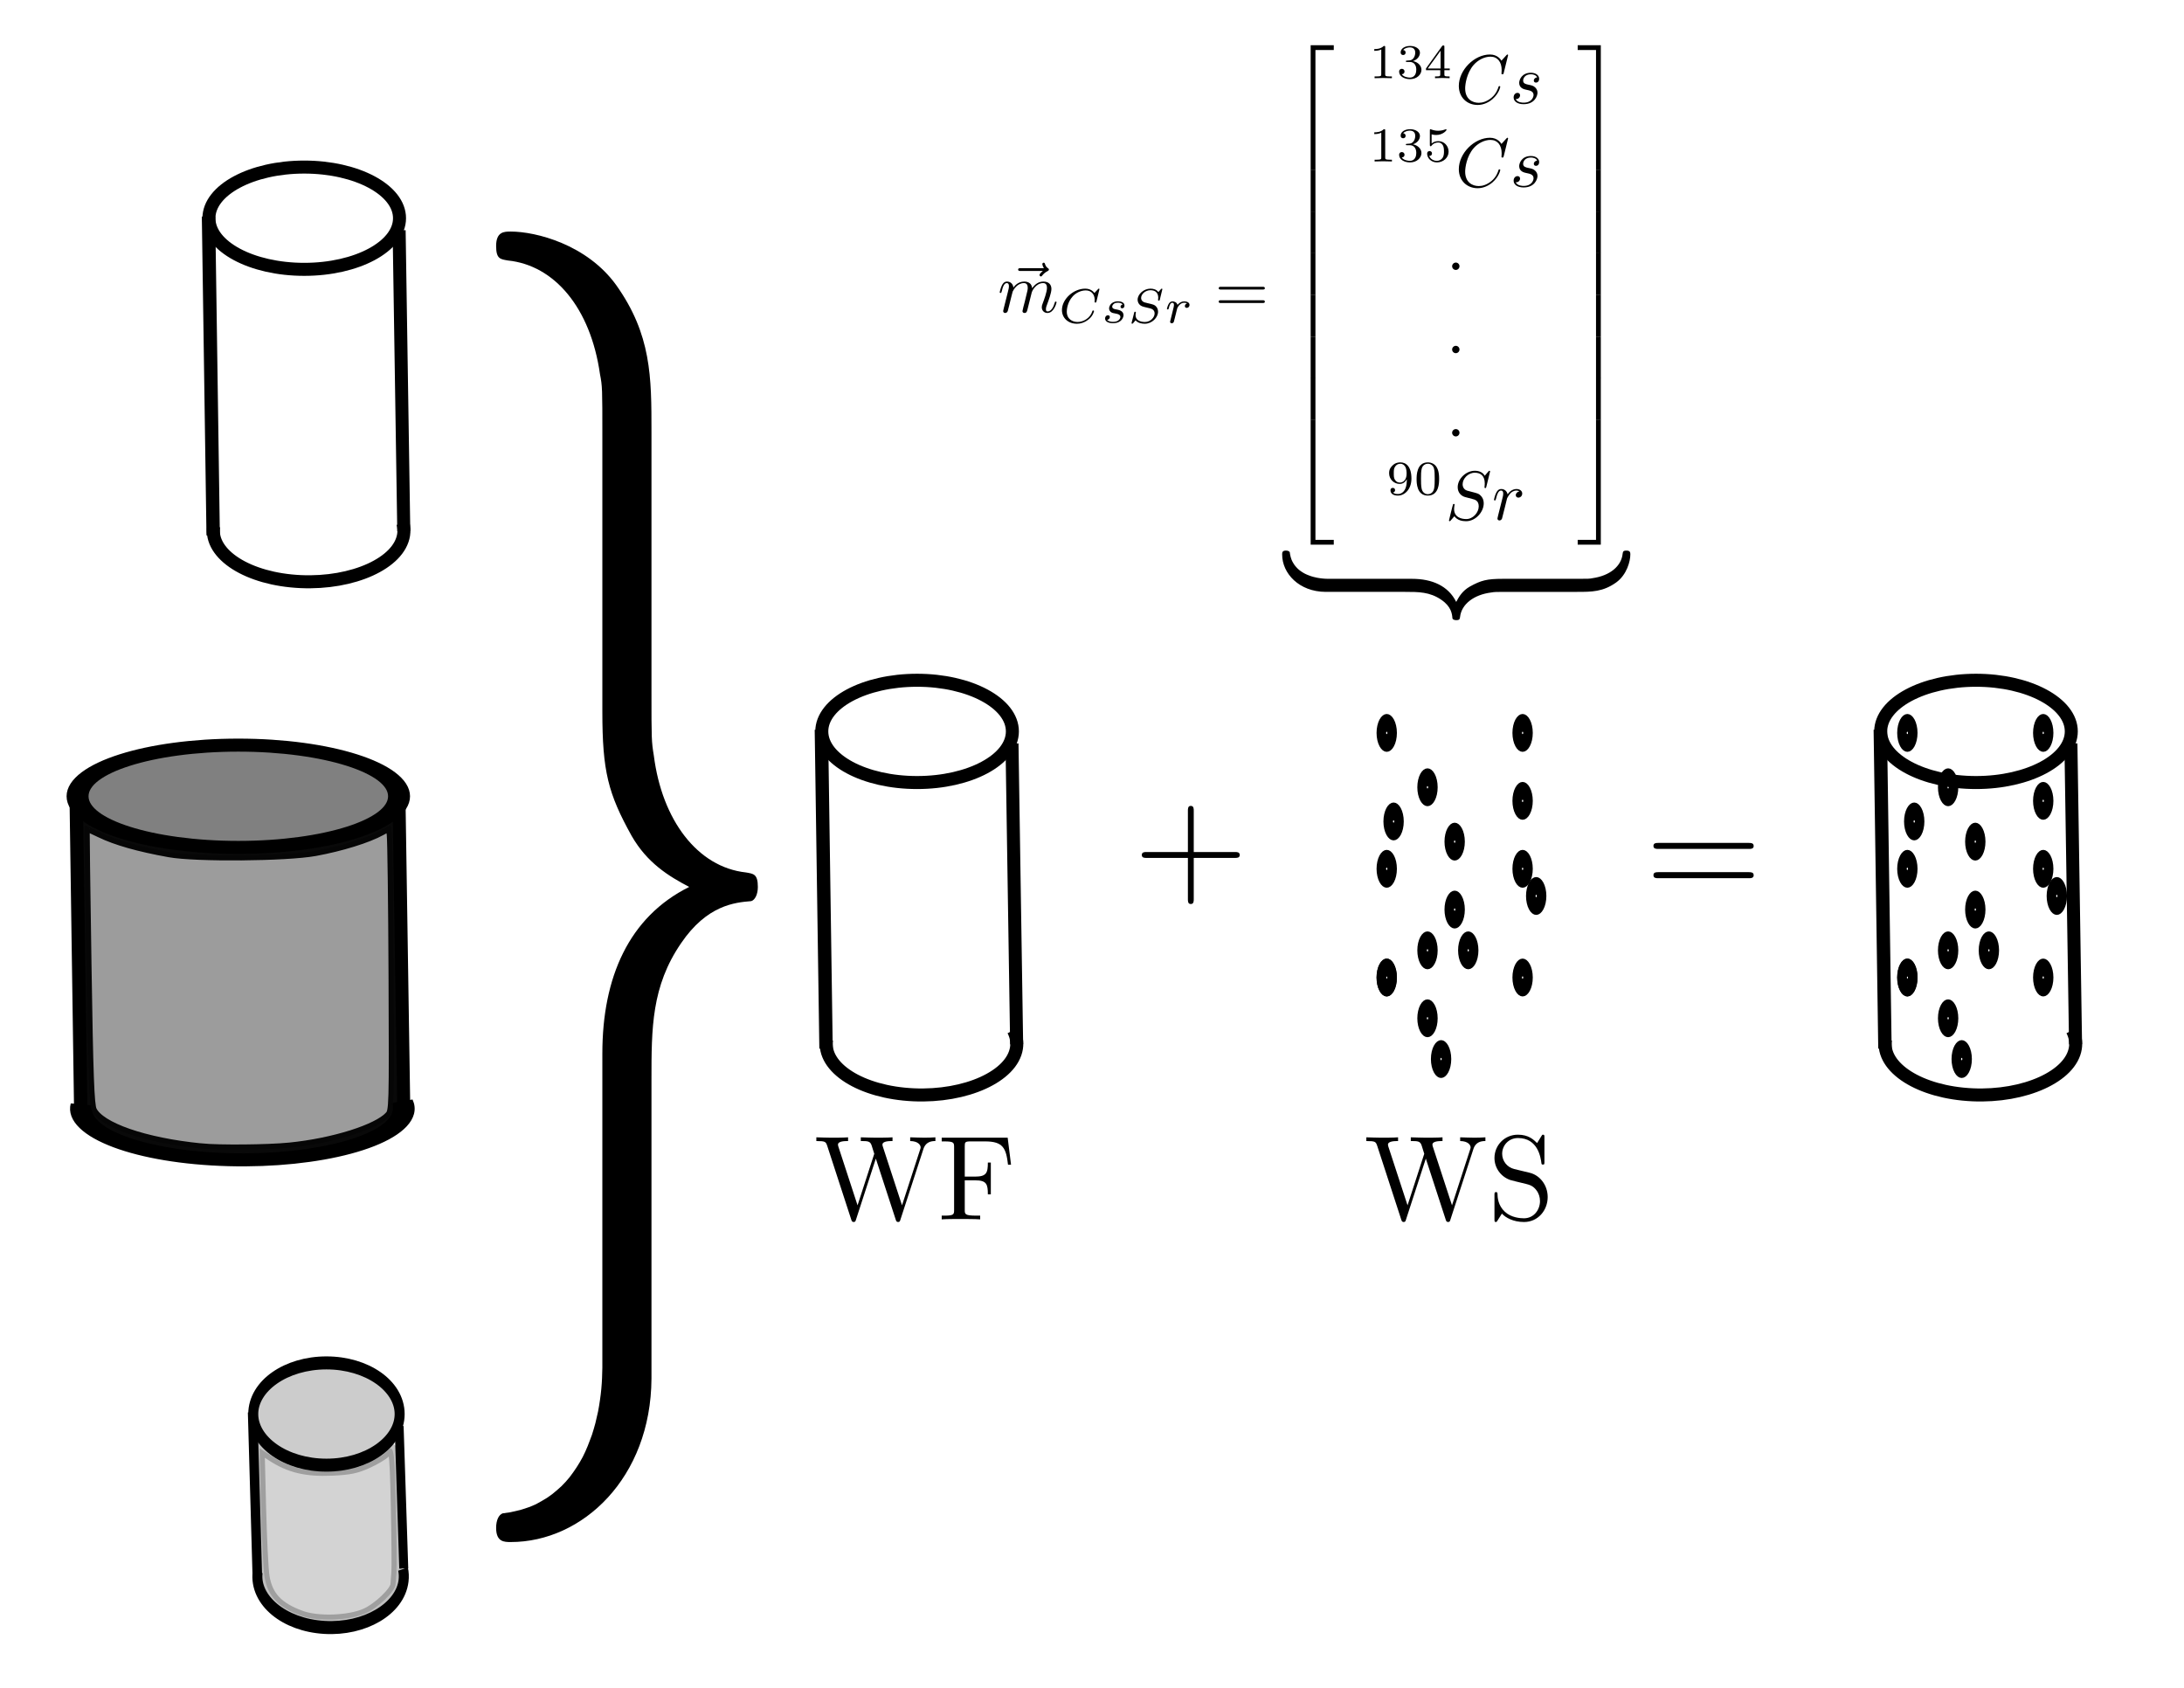 <?xml version="1.0" encoding="UTF-8" standalone="no"?>
<!-- Created with Inkscape (http://www.inkscape.org/) -->

<svg
   xmlns:dc="http://purl.org/dc/elements/1.1/"
   xmlns:cc="http://creativecommons.org/ns#"
   xmlns:rdf="http://www.w3.org/1999/02/22-rdf-syntax-ns#"
   xmlns:svg="http://www.w3.org/2000/svg"
   xmlns="http://www.w3.org/2000/svg"
   xmlns:sodipodi="http://sodipodi.sourceforge.net/DTD/sodipodi-0.dtd"
   xmlns:inkscape="http://www.inkscape.org/namespaces/inkscape"
   width="990"
   height="765"
   id="svg2"
   version="1.1"
   inkscape:version="0.48.3.1 r9886"
   sodipodi:docname="ws_conditioning.svg">
  <sodipodi:namedview
     id="base"
     pagecolor="#ffffff"
     bordercolor="#666666"
     borderopacity="1.0"
     inkscape:pageopacity="0.0"
     inkscape:pageshadow="2"
     inkscape:zoom="0.97689919"
     inkscape:cx="384.23634"
     inkscape:cy="373.18772"
     inkscape:document-units="px"
     inkscape:current-layer="layer1"
     showgrid="false"
     inkscape:window-width="2560"
     inkscape:window-height="1392"
     inkscape:window-x="1280"
     inkscape:window-y="0"
     inkscape:window-maximized="1" />
  <defs
     id="defs4">
    <inkscape:perspective
       sodipodi:type="inkscape:persp3d"
       inkscape:vp_x="0 : 526.18109 : 1"
       inkscape:vp_y="0 : 1000 : 0"
       inkscape:vp_z="744.09448 : 526.18109 : 1"
       inkscape:persp3d-origin="372.04724 : 350.78739 : 1"
       id="perspective17142" />
    <marker
       style="overflow:visible"
       id="Arrow1Lend"
       refX="0"
       refY="0"
       orient="auto"
       inkscape:stockid="Arrow1Lend">
      <path
         inkscape:connector-curvature="0"
         transform="matrix(-0.8,0,0,-0.8,-10,0)"
         style="fill-rule:evenodd;stroke:#000000;stroke-width:1pt"
         d="M 0,0 5,-5 -12.5,0 5,5 0,0 z"
         id="path5381" />
    </marker>
    <marker
       style="overflow:visible"
       id="Arrow2Lend"
       refX="0"
       refY="0"
       orient="auto"
       inkscape:stockid="Arrow2Lend">
      <path
         inkscape:connector-curvature="0"
         transform="matrix(-1.1,0,0,-1.1,-1.1,0)"
         d="M 8.719,4.034 -2.207,0.016 8.719,-4.002 c -1.745,2.372 -1.735,5.617 -6e-7,8.035 z"
         style="fill-rule:evenodd;stroke-width:0.625;stroke-linejoin:round"
         id="path5399" />
    </marker>
    <marker
       style="overflow:visible"
       id="StopL"
       refX="0"
       refY="0"
       orient="auto"
       inkscape:stockid="StopL">
      <path
         inkscape:connector-curvature="0"
         transform="scale(0.8,0.8)"
         style="fill:none;stroke:#000000;stroke-width:1pt"
         d="M 0,5.65 0,-5.65"
         id="path5547" />
    </marker>
    <marker
       inkscape:stockid="DistanceStart"
       orient="auto"
       refY="0"
       refX="0"
       id="DistanceStart"
       style="overflow:visible">
      <g
         id="g2300">
        <path
           inkscape:connector-curvature="0"
           id="path2306"
           d="M 0,0 2,0"
           style="fill:none;stroke:#ffffff;stroke-width:1.15;stroke-linecap:square" />
        <path
           inkscape:connector-curvature="0"
           id="path2302"
           d="M 0,0 13,4 9,0 13,-4 0,0 z"
           style="fill:#000000;fill-rule:evenodd;stroke:none" />
        <path
           inkscape:connector-curvature="0"
           id="path2304"
           d="M 0,-4 0,40"
           style="fill:none;stroke:#000000;stroke-width:1;stroke-linecap:square" />
      </g>
    </marker>
  </defs>
  <g
     transform="translate(0,-287.362)"
     id="layer1"
     inkscape:groupmode="layer"
     inkscape:label="Layer 1">
    <path
       sodipodi:open="true"
       sodipodi:end="4.9811697"
       sodipodi:start="1.4870205"
       transform="matrix(0,-2.95,-2.95,0,1466.664,832.115)"
       d="m 24.943,370.168 c -4.324,0.677 -8.124,-5.308 -8.487,-13.366 -0.363,-8.059 2.848,-15.14 7.172,-15.817 0.923,-0.144 1.851,0.016 2.744,0.474"
       sodipodi:ry="14.642858"
       sodipodi:rx="7.8571429"
       sodipodi:cy="355.57648"
       sodipodi:cx="24.285715"
       id="path2985"
       style="fill:#000000;fill-opacity:0;stroke:#000000;stroke-width:2;stroke-miterlimit:4.5;stroke-opacity:1;stroke-dasharray:none"
       sodipodi:type="arc" />
    <path
       sodipodi:type="arc"
       style="fill:#000000;fill-opacity:0;stroke:#000000;stroke-width:2;stroke-miterlimit:4.5;stroke-opacity:1;stroke-dasharray:none"
       id="path3777"
       sodipodi:cx="24.285715"
       sodipodi:cy="355.57648"
       sodipodi:rx="7.8571429"
       sodipodi:ry="14.642858"
       d="m 32.143,355.576 c 0,8.087 -3.518,14.643 -7.857,14.643 -4.339,0 -7.857,-6.556 -7.857,-14.643 0,-8.087 3.518,-14.643 7.857,-14.643 4.339,0 7.857,6.556 7.857,14.643 z"
       transform="matrix(0,-2.95,-2.95,0,1464.664,690.505)" />
    <path
       inkscape:connector-curvature="0"
       id="path3781"
       d="m 374.441,762.574 -2.107,-144.492"
       style="fill:#000000;fill-opacity:0;stroke:#000000;stroke-width:6.074;stroke-linecap:butt;stroke-linejoin:miter;stroke-miterlimit:4;stroke-opacity:1;stroke-dasharray:none" />
    <path
       style="fill:#000000;fill-opacity:0;stroke:#000000;stroke-width:5.9;stroke-linecap:butt;stroke-linejoin:miter;stroke-miterlimit:4;stroke-opacity:1;stroke-dasharray:none"
       d="M 460.84,760.681 458.733,624.34"
       id="path3794"
       inkscape:connector-curvature="0" />
    <path
       sodipodi:type="arc"
       style="fill:#000000;fill-opacity:0;stroke:#000000;stroke-width:3.788;stroke-miterlimit:4;stroke-opacity:1;stroke-dasharray:none"
       id="path3670"
       sodipodi:cx="61.42857"
       sodipodi:cy="385.21933"
       sodipodi:rx="2.1428571"
       sodipodi:ry="2.1428571"
       d="m 63.571,385.219 c 0,1.183 -0.959,2.143 -2.143,2.143 -1.183,0 -2.143,-0.959 -2.143,-2.143 0,-1.183 0.959,-2.143 2.143,-2.143 1.183,0 2.143,0.959 2.143,2.143 z"
       transform="matrix(1.142,0,0,2.125,558.449,-199.043)" />
    <path
       transform="matrix(1.142,0,0,2.125,620.041,-199.043)"
       d="m 63.571,385.219 c 0,1.183 -0.959,2.143 -2.143,2.143 -1.183,0 -2.143,-0.959 -2.143,-2.143 0,-1.183 0.959,-2.143 2.143,-2.143 1.183,0 2.143,0.959 2.143,2.143 z"
       sodipodi:ry="2.1428571"
       sodipodi:rx="2.1428571"
       sodipodi:cy="385.21933"
       sodipodi:cx="61.42857"
       id="path3672"
       style="fill:#000000;fill-opacity:0;stroke:#000000;stroke-width:3.788;stroke-miterlimit:4;stroke-opacity:1;stroke-dasharray:none"
       sodipodi:type="arc" />
    <path
       sodipodi:type="arc"
       style="fill:#000000;fill-opacity:0;stroke:#000000;stroke-width:3.788;stroke-miterlimit:4;stroke-opacity:1;stroke-dasharray:none"
       id="path3674"
       sodipodi:cx="61.42857"
       sodipodi:cy="385.21933"
       sodipodi:rx="2.1428571"
       sodipodi:ry="2.1428571"
       d="m 63.571,385.219 c 0,1.183 -0.959,2.143 -2.143,2.143 -1.183,0 -2.143,-0.959 -2.143,-2.143 0,-1.183 0.959,-2.143 2.143,-2.143 1.183,0 2.143,0.959 2.143,2.143 z"
       transform="matrix(1.142,0,0,2.125,589.245,-149.77)" />
    <path
       transform="matrix(1.142,0,0,2.125,576.927,-100.497)"
       d="m 63.571,385.219 c 0,1.183 -0.959,2.143 -2.143,2.143 -1.183,0 -2.143,-0.959 -2.143,-2.143 0,-1.183 0.959,-2.143 2.143,-2.143 1.183,0 2.143,0.959 2.143,2.143 z"
       sodipodi:ry="2.1428571"
       sodipodi:rx="2.1428571"
       sodipodi:cy="385.21933"
       sodipodi:cx="61.42857"
       id="path3676"
       style="fill:#000000;fill-opacity:0;stroke:#000000;stroke-width:3.788;stroke-miterlimit:4;stroke-opacity:1;stroke-dasharray:none"
       sodipodi:type="arc" />
    <path
       sodipodi:type="arc"
       style="fill:#000000;fill-opacity:0;stroke:#000000;stroke-width:3.788;stroke-miterlimit:4;stroke-opacity:1;stroke-dasharray:none"
       id="path3678"
       sodipodi:cx="61.42857"
       sodipodi:cy="385.21933"
       sodipodi:rx="2.1428571"
       sodipodi:ry="2.1428571"
       d="m 63.571,385.219 c 0,1.183 -0.959,2.143 -2.143,2.143 -1.183,0 -2.143,-0.959 -2.143,-2.143 0,-1.183 0.959,-2.143 2.143,-2.143 1.183,0 2.143,0.959 2.143,2.143 z"
       transform="matrix(1.142,0,0,2.125,561.56,-158.915)" />
    <path
       transform="matrix(1.142,0,0,2.125,620.041,-168.248)"
       d="m 63.571,385.219 c 0,1.183 -0.959,2.143 -2.143,2.143 -1.183,0 -2.143,-0.959 -2.143,-2.143 0,-1.183 0.959,-2.143 2.143,-2.143 1.183,0 2.143,0.959 2.143,2.143 z"
       sodipodi:ry="2.1428571"
       sodipodi:rx="2.1428571"
       sodipodi:cy="385.21933"
       sodipodi:cx="61.42857"
       id="path3680"
       style="fill:#000000;fill-opacity:0;stroke:#000000;stroke-width:3.788;stroke-miterlimit:4;stroke-opacity:1;stroke-dasharray:none"
       sodipodi:type="arc" />
    <path
       sodipodi:type="arc"
       style="fill:#000000;fill-opacity:0;stroke:#000000;stroke-width:3.788;stroke-miterlimit:4;stroke-opacity:1;stroke-dasharray:none"
       id="path3682"
       sodipodi:cx="61.42857"
       sodipodi:cy="385.21933"
       sodipodi:rx="2.1428571"
       sodipodi:ry="2.1428571"
       d="m 63.571,385.219 c 0,1.183 -0.959,2.143 -2.143,2.143 -1.183,0 -2.143,-0.959 -2.143,-2.143 0,-1.183 0.959,-2.143 2.143,-2.143 1.183,0 2.143,0.959 2.143,2.143 z"
       transform="matrix(1.142,0,0,2.125,620.041,-137.452)" />
    <path
       transform="matrix(1.142,0,0,2.125,558.449,-137.452)"
       d="m 63.571,385.219 c 0,1.183 -0.959,2.143 -2.143,2.143 -1.183,0 -2.143,-0.959 -2.143,-2.143 0,-1.183 0.959,-2.143 2.143,-2.143 1.183,0 2.143,0.959 2.143,2.143 z"
       sodipodi:ry="2.1428571"
       sodipodi:rx="2.1428571"
       sodipodi:cy="385.21933"
       sodipodi:cx="61.42857"
       id="path3684"
       style="fill:#000000;fill-opacity:0;stroke:#000000;stroke-width:3.788;stroke-miterlimit:4;stroke-opacity:1;stroke-dasharray:none"
       sodipodi:type="arc" />
    <path
       sodipodi:type="arc"
       style="fill:#000000;fill-opacity:0;stroke:#000000;stroke-width:3.788;stroke-miterlimit:4;stroke-opacity:1;stroke-dasharray:none"
       id="path3686"
       sodipodi:cx="61.42857"
       sodipodi:cy="385.21933"
       sodipodi:rx="2.1428571"
       sodipodi:ry="2.1428571"
       d="m 63.571,385.219 c 0,1.183 -0.959,2.143 -2.143,2.143 -1.183,0 -2.143,-0.959 -2.143,-2.143 0,-1.183 0.959,-2.143 2.143,-2.143 1.183,0 2.143,0.959 2.143,2.143 z"
       transform="matrix(1.142,0,0,2.125,576.927,-69.701)" />
    <path
       transform="matrix(1.142,0,0,2.125,589.245,-118.974)"
       d="m 63.571,385.219 c 0,1.183 -0.959,2.143 -2.143,2.143 -1.183,0 -2.143,-0.959 -2.143,-2.143 0,-1.183 0.959,-2.143 2.143,-2.143 1.183,0 2.143,0.959 2.143,2.143 z"
       sodipodi:ry="2.1428571"
       sodipodi:rx="2.1428571"
       sodipodi:cy="385.21933"
       sodipodi:cx="61.42857"
       id="path3688"
       style="fill:#000000;fill-opacity:0;stroke:#000000;stroke-width:3.788;stroke-miterlimit:4;stroke-opacity:1;stroke-dasharray:none"
       sodipodi:type="arc" />
    <path
       sodipodi:type="arc"
       style="fill:#000000;fill-opacity:0;stroke:#000000;stroke-width:3.788;stroke-miterlimit:4;stroke-opacity:1;stroke-dasharray:none"
       id="path3690"
       sodipodi:cx="61.42857"
       sodipodi:cy="385.21933"
       sodipodi:rx="2.1428571"
       sodipodi:ry="2.1428571"
       d="m 63.571,385.219 c 0,1.183 -0.959,2.143 -2.143,2.143 -1.183,0 -2.143,-0.959 -2.143,-2.143 0,-1.183 0.959,-2.143 2.143,-2.143 1.183,0 2.143,0.959 2.143,2.143 z"
       transform="matrix(1.142,0,0,2.125,620.041,-88.179)" />
    <path
       transform="matrix(1.142,0,0,2.125,558.449,-88.179)"
       d="m 63.571,385.219 c 0,1.183 -0.959,2.143 -2.143,2.143 -1.183,0 -2.143,-0.959 -2.143,-2.143 0,-1.183 0.959,-2.143 2.143,-2.143 1.183,0 2.143,0.959 2.143,2.143 z"
       sodipodi:ry="2.1428571"
       sodipodi:rx="2.1428571"
       sodipodi:cy="385.21933"
       sodipodi:cx="61.42857"
       id="path3692"
       style="fill:#000000;fill-opacity:0;stroke:#000000;stroke-width:3.788;stroke-miterlimit:4;stroke-opacity:1;stroke-dasharray:none"
       sodipodi:type="arc" />
    <path
       sodipodi:type="arc"
       style="fill:#000000;fill-opacity:0;stroke:#000000;stroke-width:3.788;stroke-miterlimit:4;stroke-opacity:1;stroke-dasharray:none"
       id="path3694"
       sodipodi:cx="61.42857"
       sodipodi:cy="385.21933"
       sodipodi:rx="2.1428571"
       sodipodi:ry="2.1428571"
       d="m 63.571,385.219 c 0,1.183 -0.959,2.143 -2.143,2.143 -1.183,0 -2.143,-0.959 -2.143,-2.143 0,-1.183 0.959,-2.143 2.143,-2.143 1.183,0 2.143,0.959 2.143,2.143 z"
       transform="matrix(1.142,0,0,2.125,558.449,-88.179)" />
    <path
       transform="matrix(1.142,0,0,2.125,595.404,-100.497)"
       d="m 63.571,385.219 c 0,1.183 -0.959,2.143 -2.143,2.143 -1.183,0 -2.143,-0.959 -2.143,-2.143 0,-1.183 0.959,-2.143 2.143,-2.143 1.183,0 2.143,0.959 2.143,2.143 z"
       sodipodi:ry="2.1428571"
       sodipodi:rx="2.1428571"
       sodipodi:cy="385.21933"
       sodipodi:cx="61.42857"
       id="path3696"
       style="fill:#000000;fill-opacity:0;stroke:#000000;stroke-width:3.788;stroke-miterlimit:4;stroke-opacity:1;stroke-dasharray:none"
       sodipodi:type="arc" />
    <path
       sodipodi:type="arc"
       style="fill:#000000;fill-opacity:0;stroke:#000000;stroke-width:3.788;stroke-miterlimit:4;stroke-opacity:1;stroke-dasharray:none"
       id="path3698"
       sodipodi:cx="61.42857"
       sodipodi:cy="385.21933"
       sodipodi:rx="2.1428571"
       sodipodi:ry="2.1428571"
       d="m 63.571,385.219 c 0,1.183 -0.959,2.143 -2.143,2.143 -1.183,0 -2.143,-0.959 -2.143,-2.143 0,-1.183 0.959,-2.143 2.143,-2.143 1.183,0 2.143,0.959 2.143,2.143 z"
       transform="matrix(1.142,0,0,2.125,583.086,-51.224)" />
    <path
       transform="matrix(1.142,0,0,2.125,576.927,-174.407)"
       d="m 63.571,385.219 c 0,1.183 -0.959,2.143 -2.143,2.143 -1.183,0 -2.143,-0.959 -2.143,-2.143 0,-1.183 0.959,-2.143 2.143,-2.143 1.183,0 2.143,0.959 2.143,2.143 z"
       sodipodi:ry="2.1428571"
       sodipodi:rx="2.1428571"
       sodipodi:cy="385.21933"
       sodipodi:cx="61.42857"
       id="path3700"
       style="fill:#000000;fill-opacity:0;stroke:#000000;stroke-width:3.788;stroke-miterlimit:4;stroke-opacity:1;stroke-dasharray:none"
       sodipodi:type="arc" />
    <path
       sodipodi:type="arc"
       style="fill:#000000;fill-opacity:0;stroke:#000000;stroke-width:3.788;stroke-miterlimit:4;stroke-opacity:1;stroke-dasharray:none"
       id="path3702"
       sodipodi:cx="61.42857"
       sodipodi:cy="385.21933"
       sodipodi:rx="2.1428571"
       sodipodi:ry="2.1428571"
       d="m 63.571,385.219 c 0,1.183 -0.959,2.143 -2.143,2.143 -1.183,0 -2.143,-0.959 -2.143,-2.143 0,-1.183 0.959,-2.143 2.143,-2.143 1.183,0 2.143,0.959 2.143,2.143 z"
       transform="matrix(1.142,0,0,2.125,626.2,-125.134)" />
    <g
       transform="matrix(0.594,0,0,0.594,275.122,126.895)"
       id="g5963">
      <g
         style="font-style:normal;font-variant:normal;font-weight:normal;font-stretch:normal;letter-spacing:normal;word-spacing:normal;text-anchor:start;fill:none;stroke:#000000;stroke-linecap:butt;stroke-linejoin:miter;stroke-miterlimit:10.433;stroke-opacity:1;stroke-dasharray:none;stroke-dashoffset:0"
         id="content"
         transform="matrix(1.063,0,0,-1.063,-186.024,789.272)"
         xml:space="preserve"
         stroke-miterlimit="10.433"
         font-style="normal"
         font-variant="normal"
         font-weight="normal"
         font-stretch="normal"
         font-size-adjust="none"
         letter-spacing="normal"
         word-spacing="normal"><path
           style="fill:#000000;stroke-width:0"
           inkscape:connector-curvature="0"
           d="m 487.91,293.88 -0.07,-0.06 -0.07,-0.07 -0.08,-0.07 -0.08,-0.07 -0.08,-0.08 -0.09,-0.08 -0.09,-0.09 -0.1,-0.09 -0.09,-0.08 -0.1,-0.1 -0.19,-0.19 -0.2,-0.19 -0.19,-0.21 -0.09,-0.1 -0.09,-0.1 -0.09,-0.1 -0.08,-0.11 -0.08,-0.1 -0.08,-0.1 -0.07,-0.1 -0.06,-0.1 -0.06,-0.1 -0.06,-0.1 -0.04,-0.1 -0.04,-0.09 -0.03,-0.1 -0.03,-0.09 -0.01,-0.08 0,-0.09 c 0,-0.5 0.5,-1 1,-1 0.45,0 0.7,0.36 0.95,0.66 0.59,0.75 1.73,2.14 3.94,3.23 0.34,0.21 0.84,0.46 0.84,1.05 0,0.5 -0.34,0.75 -0.7,1 -1.1,0.75 -1.64,1.64 -2.05,2.83 -0.09,0.45 -0.3,1.11 -0.98,1.11 -0.71,0 -1,-0.66 -1,-1.05 0,-0.25 0.39,-1.84 1.18,-2.89 h -16.78 c -0.84,0 -1.75,0 -1.75,-1 0,-1 0.91,-1 1.75,-1 z"
           id="path5966" /><path
           style="fill:#000000;stroke-width:0"
           inkscape:connector-curvature="0"
           d="m 459.91,267.18 -0.02,-0.08 -0.01,-0.07 -0.02,-0.07 -0.02,-0.08 -0.03,-0.16 -0.04,-0.16 -0.04,-0.16 -0.04,-0.17 -0.03,-0.16 -0.04,-0.15 -0.02,-0.08 -0.01,-0.07 -0.02,-0.08 -0.01,-0.07 -0.02,-0.06 -0.01,-0.07 -0.02,-0.06 -0.01,-0.06 -0.01,-0.06 -0.01,-0.05 -0.01,-0.05 0,-0.04 -0.01,-0.04 0,-0.04 -0.01,-0.03 0,-0.02 c 0,-0.9 0.71,-1.35 1.44,-1.35 0.61,0 1.5,0.39 1.84,1.39 0.07,0.11 0.66,2.44 0.96,3.69 l 1.09,4.48 c 0.3,1.1 0.6,2.19 0.84,3.35 0.21,0.84 0.61,2.28 0.66,2.48 0.75,1.55 3.39,6.08 8.11,6.08 2.25,0 2.7,-1.84 2.7,-3.48 0,-1.25 -0.36,-2.64 -0.75,-4.14 l -1.39,-5.79 -1,-3.78 c -0.2,-1 -0.65,-2.68 -0.65,-2.93 0,-0.9 0.7,-1.35 1.45,-1.35 1.55,0 1.84,1.25 2.23,2.85 0.71,2.78 2.55,10.06 3,12 0.14,0.65 2.79,6.62 8.22,6.62 2.14,0 2.69,-1.69 2.69,-3.48 0,-2.85 -2.09,-8.52 -3.09,-11.16 -0.46,-1.2 -0.64,-1.75 -0.64,-2.75 0,-2.33 1.73,-4.08 4.07,-4.08 4.69,0 6.54,7.27 6.54,7.67 0,0.5 -0.46,0.5 -0.6,0.5 -0.5,0 -0.5,-0.15 -0.75,-0.9 -0.75,-2.64 -2.34,-6.17 -5.08,-6.17 -0.86,0 -1.2,0.5 -1.2,1.64 0,1.25 0.45,2.45 0.89,3.54 0.95,2.58 3.05,8.11 3.05,10.96 0,3.23 -2,5.32 -5.74,5.32 -3.73,0 -6.26,-2.18 -8.11,-4.82 -0.06,0.65 -0.2,2.34 -1.61,3.53 -1.23,1.04 -2.82,1.29 -4.07,1.29 -4.49,0 -6.93,-3.18 -7.77,-4.32 -0.25,2.84 -2.34,4.32 -4.59,4.32 -2.28,0 -3.24,-1.93 -3.69,-2.82 -0.89,-1.75 -1.55,-4.69 -1.55,-4.85 0,-0.5 0.5,-0.5 0.61,-0.5 0.5,0 0.55,0.06 0.85,1.16 0.84,3.53 1.84,5.92 3.64,5.92 0.79,0 1.54,-0.39 1.54,-2.28 0,-1.05 -0.15,-1.61 -0.79,-4.19 z"
           id="path5968" /><path
           style="fill:#000000;stroke-width:0"
           inkscape:connector-curvature="0"
           d="m 528.57,280.73 0,0.01 0,0.02 0,0.02 0,0.02 0,0.01 -0.01,0.02 0,0.02 -0.01,0.02 0,0.02 -0.01,0.02 -0.01,0.02 -0.01,0.02 -0.01,0.01 -0.01,0.02 -0.01,0.02 -0.01,0.02 -0.02,0.01 -0.01,0.02 -0.02,0.02 -0.01,0.01 -0.02,0.02 -0.02,0.01 -0.02,0.01 -0.02,0.01 -0.03,0.01 -0.02,0.01 -0.02,0.01 -0.03,0.01 -0.01,0 -0.02,0 -0.01,0.01 -0.02,0 -0.01,0 -0.02,0 -0.01,0 -0.02,0 c -0.25,0 -0.31,-0.08 -0.62,-0.42 l -2.55,-2.69 c -0.31,0.42 -2.27,3.11 -6.55,3.11 -8.47,0 -16.76,-7.5 -16.76,-15.38 0,-5.67 4.47,-9.82 10.7,-9.82 1.88,0 5.22,0.39 8.81,3.42 2.75,2.33 3.52,5.36 3.52,5.64 0,0.45 -0.42,0.45 -0.6,0.45 -0.45,0 -0.51,-0.17 -0.62,-0.54 -1.42,-4.79 -6.31,-7.71 -10.52,-7.71 -3.7,0 -7.81,1.99 -7.81,7.49 0,1.01 0.25,6.51 4.25,10.9 2.41,2.69 6.06,4.28 9.38,4.28 4.04,0 6.4,-2.92 6.4,-6.82 0,-0.97 -0.09,-1.22 -0.09,-1.43 0,-0.45 0.45,-0.45 0.62,-0.45 0.57,0 0.57,0.11 0.74,0.77 z"
           id="path5970" /><path
           style="fill:#000000;stroke-width:0"
           inkscape:connector-curvature="0"
           d="m 545.18,269.77 -0.09,-0.02 -0.08,-0.02 -0.08,-0.03 -0.08,-0.03 -0.07,-0.03 -0.08,-0.03 -0.07,-0.04 -0.07,-0.04 -0.06,-0.04 -0.07,-0.05 -0.06,-0.04 -0.06,-0.05 -0.05,-0.05 -0.06,-0.05 -0.05,-0.05 -0.05,-0.06 -0.04,-0.05 -0.05,-0.06 -0.04,-0.06 -0.04,-0.06 -0.03,-0.06 -0.03,-0.06 -0.03,-0.06 -0.03,-0.07 -0.02,-0.06 -0.03,-0.06 -0.01,-0.07 -0.02,-0.06 -0.01,-0.07 -0.01,-0.06 0,-0.07 0,-0.06 c 0,-0.81 0.7,-1.13 1.15,-1.13 0.35,0 1.67,0.22 1.67,1.99 0,2.26 -2.5,3.03 -4.62,3.03 -5.44,0 -6.42,-4 -6.42,-5.08 0,-1.3 0.73,-2.12 1.22,-2.55 0.9,-0.7 1.53,-0.82 3.94,-1.25 0.73,-0.14 2.96,-0.56 2.96,-2.29 0,-0.6 -0.39,-1.92 -1.84,-2.8 -1.36,-0.77 -3.08,-0.77 -3.49,-0.77 -1.4,0 -3.38,0.32 -4.18,1.47 1.15,0.14 1.92,1 1.92,1.99 0,0.87 -0.62,1.28 -1.36,1.28 -1.01,0 -2.03,-0.8 -2.03,-2.33 0,-2.09 2.23,-3.37 5.61,-3.37 6.42,0 7.61,4.39 7.61,5.75 0,3.2 -3.53,3.82 -4.82,4.07 -0.31,0.07 -1.18,0.21 -1.38,0.27 -1.3,0.25 -1.93,0.98 -1.93,1.75 0,0.8 0.63,1.73 1.39,2.23 0.94,0.6 2.16,0.66 2.75,0.66 0.74,0 2.55,-0.11 3.32,-1.3 z"
           id="path5972" /><path
           style="fill:#000000;stroke-width:0"
           inkscape:connector-curvature="0"
           d="m 573.73,280.73 0,0.01 0,0.02 0,0.02 0,0.02 0,0.01 -0.01,0.02 0,0.02 -0.01,0.02 0,0.02 -0.01,0.02 -0.01,0.02 0,0.02 -0.01,0.01 -0.01,0.02 -0.02,0.02 -0.01,0.02 -0.01,0.01 -0.02,0.02 -0.01,0.02 -0.02,0.01 -0.02,0.02 -0.01,0.01 -0.02,0.01 -0.03,0.01 -0.02,0.01 -0.02,0.01 -0.03,0.01 -0.01,0 -0.02,0.01 -0.01,0 -0.01,0 -0.02,0.01 -0.01,0 -0.02,0 -0.02,0 -0.01,0 -0.02,0 c -0.2,0 -0.23,-0.05 -0.69,-0.5 l -1.71,-1.98 c -1.32,1.85 -3.52,2.48 -5.65,2.48 -4.9,0 -9.26,-3.98 -9.26,-7.98 0,-0.52 0.11,-1.93 1.15,-3.21 1.18,-1.39 2.47,-1.7 4.85,-2.26 0.69,-0.18 2.44,-0.57 2.95,-0.71 1.11,-0.28 3.25,-1.04 3.25,-3.65 0,-2.82 -2.97,-6.13 -6.94,-6.13 -3.06,0 -6.76,1.08 -6.76,4.94 0,0.36 0.08,1.12 0.2,1.75 0.05,0.14 0.05,0.17 0.05,0.2 0,0.46 -0.42,0.46 -0.56,0.46 -0.49,0 -0.52,-0.07 -0.66,-0.69 l -1.78,-6.97 c -0.03,-0.14 -0.11,-0.36 -0.11,-0.53 0,-0.2 0.14,-0.42 0.48,-0.42 0.22,0 0.25,0.04 0.71,0.5 0.39,0.4 1.29,1.53 1.67,1.95 1.84,-2.03 4.56,-2.45 6.65,-2.45 5.27,0 9.52,4.53 9.52,8.64 0,1.54 -0.62,2.93 -1.39,3.73 -1.22,1.25 -1.75,1.39 -6.25,2.44 -0.72,0.17 -1.88,0.45 -2.19,0.56 -0.87,0.31 -2.33,1.19 -2.33,3.17 0,2.75 3.1,5.53 6.72,5.53 3.77,0 5.58,-2.12 5.58,-5.43 0,-0.46 -0.14,-1.25 -0.14,-1.57 0,-0.48 0.42,-0.48 0.59,-0.48 0.52,0 0.55,0.17 0.69,0.77 z"
           id="path5974" /><path
           style="fill:#000000;stroke-width:0"
           inkscape:connector-curvature="0"
           d="m 583.58,263.71 0,0.01 0.01,0.02 0,0.02 0.01,0.02 0,0.03 0.01,0.03 0.01,0.04 0.01,0.04 0.01,0.04 0.01,0.05 0.01,0.04 0.01,0.05 0.01,0.06 0.02,0.05 0.03,0.12 0.03,0.13 0.03,0.13 0.04,0.14 0.04,0.15 0.03,0.15 0.04,0.15 0.08,0.31 0.08,0.32 0.04,0.15 0.04,0.15 0.04,0.14 0.04,0.14 0.03,0.13 0.03,0.13 0.04,0.11 0.01,0.06 0.01,0.05 0.02,0.05 0.01,0.05 0.01,0.04 0.01,0.04 0.01,0.04 0.01,0.03 0.01,0.03 0.01,0.03 0,0.02 0.01,0.02 0,0.01 0.01,0.01 c 0.08,0.28 1.08,2.02 2.2,2.86 0.38,0.27 1.31,0.97 2.81,0.97 0.35,0 1.22,-0.03 1.93,-0.48 -1.13,-0.32 -1.53,-1.3 -1.53,-1.93 0,-0.76 0.59,-1.28 1.38,-1.28 0.8,0 1.96,0.66 1.96,2.13 0,1.81 -1.92,2.53 -3.71,2.53 -1.81,0 -3.37,-0.72 -4.9,-2.47 -0.63,2.13 -2.75,2.47 -3.6,2.47 -1.28,0 -2.15,-0.8 -2.71,-1.77 -0.8,-1.36 -1.29,-3.39 -1.29,-3.56 0,-0.45 0.49,-0.45 0.6,-0.45 0.48,0 0.52,0.11 0.77,1.04 0.51,2.13 1.18,3.77 2.54,3.77 0.91,0 1.14,-0.77 1.14,-1.7 0,-0.67 -0.31,-1.96 -0.56,-2.89 -0.24,-0.96 -0.58,-2.38 -0.77,-3.14 l -1.1,-4.47 c -0.15,-0.44 -0.35,-1.32 -0.35,-1.42 0,-0.77 0.63,-1.11 1.19,-1.11 0.51,0 1.22,0.31 1.48,1 0.08,0.21 0.46,1.75 0.68,2.62 z"
           id="path5976" /><path
           style="fill:#000000;stroke-width:0"
           inkscape:connector-curvature="0"
           d="m 645.63,280.54 0.14,0 0.15,0 0.14,0 0.07,0.01 0.08,0 0.07,0.01 0.07,0.01 0.07,0.01 0.07,0.01 0.07,0.01 0.06,0.02 0.07,0.02 0.06,0.02 0.06,0.02 0.06,0.03 0.06,0.03 0.05,0.04 0.05,0.03 0.05,0.05 0.04,0.04 0.04,0.05 0.02,0.03 0.02,0.02 0.01,0.03 0.02,0.03 0.01,0.03 0.01,0.04 0.02,0.03 0.01,0.03 0.01,0.04 0.01,0.04 0,0.04 0.01,0.04 0,0.04 0.01,0.04 0,0.04 0,0.05 c 0,1 -0.95,1 -1.64,1 h -29.84 c -0.71,0 -1.64,0 -1.64,-1 0,-0.98 0.93,-0.98 1.68,-0.98 z"
           id="path5978" /><path
           style="fill:#000000;stroke-width:0"
           inkscape:connector-curvature="0"
           d="m 645.68,270.86 0.07,0 0.06,0 0.14,0 0.14,0.01 0.07,0 0.07,0.01 0.07,0.01 0.06,0 0.07,0.01 0.07,0.02 0.07,0.01 0.06,0.02 0.07,0.02 0.06,0.02 0.06,0.02 0.05,0.03 0.06,0.03 0.05,0.04 0.05,0.04 0.05,0.04 0.04,0.04 0.02,0.03 0.02,0.02 0.02,0.03 0.02,0.03 0.01,0.03 0.02,0.03 0.01,0.03 0.01,0.03 0.02,0.04 0.01,0.03 0.01,0.04 0.01,0.04 0,0.04 0.01,0.04 0,0.04 0.01,0.04 0,0.05 0,0.04 c 0,1 -0.95,1 -1.69,1 h -29.75 c -0.75,0 -1.68,0 -1.68,-1 0,-1 0.93,-1 1.64,-1 z"
           id="path5980" /><polygon
           style="fill:#000000;stroke-width:0"
           points="683.63,366.27 683.63,452.46 696.79,452.46 696.79,455.9 680.2,455.9 680.2,366.27 "
           id="polygon5982" /><polygon
           style="fill:#000000;stroke-width:0"
           points="680.2,366.41 680.2,336.42 683.63,336.42 683.63,366.41 "
           id="polygon5984" /><polygon
           style="fill:#000000;stroke-width:0"
           points="680.2,336.53 680.2,306.54 683.63,306.54 683.63,336.53 "
           id="polygon5986" /><polygon
           style="fill:#000000;stroke-width:0"
           points="680.2,306.65 680.2,276.66 683.63,276.66 683.63,306.65 "
           id="polygon5988" /><polygon
           style="fill:#000000;stroke-width:0"
           points="680.2,276.77 680.2,246.78 683.63,246.78 683.63,276.77 "
           id="polygon5990" /><polygon
           style="fill:#000000;stroke-width:0"
           points="680.2,246.77 680.2,216.78 683.63,216.78 683.63,246.77 "
           id="polygon5992" /><polygon
           style="fill:#000000;stroke-width:0"
           points="680.2,216.89 680.2,186.9 683.63,186.9 683.63,216.89 "
           id="polygon5994" /><polygon
           style="fill:#000000;stroke-width:0"
           points="696.79,97.398 696.79,100.84 683.63,100.84 683.63,187.04 680.2,187.04 680.2,97.398 "
           id="polygon5996" /><path
           style="fill:#000000;stroke-width:0"
           inkscape:connector-curvature="0"
           d="m 733.71,454.39 0,0.05 0,0.04 0,0.04 0,0.04 0,0.04 0,0.04 0,0.04 0,0.03 -0.01,0.03 0,0.04 0,0.03 0,0.03 0,0.03 -0.01,0.03 0,0.02 0,0.03 -0.01,0.03 0,0.02 -0.01,0.02 0,0.03 -0.02,0.04 -0.01,0.04 -0.02,0.03 -0.02,0.03 -0.02,0.03 -0.02,0.02 -0.03,0.03 -0.03,0.02 -0.04,0.01 -0.03,0.02 -0.04,0.01 -0.05,0.01 -0.02,0.01 -0.03,0 -0.02,0.01 -0.03,0 -0.02,0 -0.03,0.01 -0.03,0 -0.03,0 -0.04,0 -0.03,0 -0.03,0 -0.04,0.01 -0.04,0 -0.03,0 -0.04,0 -0.04,0 -0.04,0 -0.05,0 -0.04,0 -0.05,0 c -2.23,-2.2 -5.39,-2.24 -6.82,-2.24 v -1.25 c 0.84,0 3.14,0 5.04,0.97 V 435.1 c 0,-1.16 0,-1.61 -3.48,-1.61 h -1.31 v -1.25 c 0.62,0.03 4.9,0.14 6.2,0.14 1.08,0 5.47,-0.11 6.23,-0.14 v 1.25 h -1.32 c -3.49,0 -3.49,0.45 -3.49,1.61 z"
           id="path5998" /><path
           style="fill:#000000;stroke-width:0"
           inkscape:connector-curvature="0"
           d="m 751.35,443.88 0.25,-0.01 0.25,-0.01 0.25,-0.03 0.23,-0.04 0.24,-0.05 0.22,-0.06 0.22,-0.07 0.22,-0.08 0.21,-0.1 0.2,-0.1 0.2,-0.12 0.18,-0.13 0.19,-0.13 0.17,-0.15 0.17,-0.16 0.16,-0.17 0.15,-0.18 0.14,-0.19 0.14,-0.21 0.12,-0.21 0.12,-0.23 0.11,-0.23 0.1,-0.25 0.09,-0.26 0.08,-0.26 0.06,-0.28 0.06,-0.29 0.05,-0.3 0.04,-0.31 0.03,-0.32 0.02,-0.34 0,-0.34 c 0,-4.33 -2.51,-5.61 -4.53,-5.61 -1.39,0 -4.47,0.38 -5.92,2.44 1.63,0.06 2.02,1.22 2.02,1.95 0,1.11 -0.85,1.91 -1.93,1.91 -0.96,0 -1.95,-0.6 -1.95,-2.02 0,-3.28 3.63,-5.4 7.84,-5.4 4.85,0 8.19,3.25 8.19,6.73 0,2.72 -2.22,5.44 -6.06,6.23 3.66,1.33 4.98,3.94 4.98,6.07 0,2.75 -3.17,4.81 -7.03,4.81 -3.87,0 -6.83,-1.89 -6.83,-4.67 0,-1.19 0.77,-1.85 1.82,-1.85 1.08,0 1.76,0.8 1.76,1.77 0,1.01 -0.68,1.75 -1.76,1.81 1.22,1.55 3.61,1.92 4.9,1.92 1.57,0 3.77,-0.76 3.77,-3.79 0,-1.47 -0.49,-3.07 -1.39,-4.14 -1.16,-1.33 -2.13,-1.41 -3.88,-1.5 -0.87,-0.08 -0.93,-0.08 -1.11,-0.11 -0.07,0 -0.36,-0.07 -0.36,-0.46 0,-0.48 0.32,-0.48 0.91,-0.48 z"
           id="path6000" /><path
           style="fill:#000000;stroke-width:0"
           inkscape:connector-curvature="0"
           d="m 780.07,437.96 v 1.25 h -3.87 v 15.54 c 0,0.72 0,0.97 -0.77,0.97 -0.42,0 -0.56,0 -0.91,-0.48 l -11.53,-16.03 v -1.25 h 10.25 l 0.24,1.25 h -9.21 l 9.21,12.75 v -12.75 l -0.24,-1.25 v -2.86 c 0,-1.19 0,-1.61 -2.83,-1.61 h -0.93 v -1.25 c 1.73,0.06 3.97,0.14 5.22,0.14 1.29,0 3.51,-0.08 5.26,-0.14 v 1.25 h -0.94 c -2.82,0 -2.82,0.42 -2.82,1.61 v 2.86 z"
           id="path6002" /><path
           style="fill:#000000;stroke-width:0"
           inkscape:connector-curvature="0"
           d="m 821.94,448.75 0,0.01 0,0.02 0,0.01 -0.01,0.02 0,0.02 0,0.02 -0.01,0.02 0,0.02 -0.01,0.02 -0.01,0.02 -0.01,0.02 -0.01,0.02 -0.01,0.02 -0.01,0.02 -0.01,0.02 -0.02,0.02 -0.01,0.02 -0.02,0.02 -0.02,0.02 -0.02,0.02 -0.02,0.02 -0.02,0.01 -0.03,0.02 -0.02,0.01 -0.03,0.01 -0.02,0.01 -0.01,0 -0.02,0.01 -0.01,0 -0.02,0.01 -0.02,0 -0.01,0 -0.02,0.01 -0.02,0 -0.02,0 -0.02,0 -0.02,0.01 -0.02,0 -0.02,0 c -0.14,0 -0.2,-0.05 -0.75,-0.6 l -3.48,-3.84 c -0.44,0.7 -2.74,4.44 -8.27,4.44 -11.11,0 -22.33,-11.02 -22.33,-22.57 0,-8.23 5.89,-13.65 13.52,-13.65 4.33,0 8.11,1.98 10.75,4.28 4.64,4.09 5.48,8.62 5.48,8.76 0,0.5 -0.5,0.5 -0.59,0.5 -0.3,0 -0.55,-0.09 -0.66,-0.5 -0.44,-1.43 -1.59,-4.98 -5.03,-7.87 -3.44,-2.78 -6.58,-3.63 -9.15,-3.63 -4.49,0 -9.77,2.6 -9.77,10.36 0,2.85 1.05,10.91 6.01,16.74 3.05,3.54 7.74,6.03 12.16,6.03 5.1,0 8.03,-3.83 8.03,-9.61 0,-2 -0.15,-2.05 -0.15,-2.55 0,-0.5 0.54,-0.5 0.75,-0.5 0.64,0 0.64,0.11 0.89,1 z"
           id="path6004" /><path
           style="fill:#000000;stroke-width:0"
           inkscape:connector-curvature="0"
           d="m 842.8,432.76 -0.13,-0.01 -0.13,-0.01 -0.12,-0.02 -0.13,-0.03 -0.12,-0.03 -0.11,-0.04 -0.12,-0.04 -0.11,-0.04 -0.1,-0.05 -0.11,-0.06 -0.1,-0.06 -0.09,-0.06 -0.1,-0.07 -0.09,-0.07 -0.08,-0.07 -0.08,-0.08 -0.08,-0.08 -0.07,-0.08 -0.07,-0.08 -0.06,-0.09 -0.06,-0.09 -0.06,-0.09 -0.05,-0.1 -0.04,-0.09 -0.04,-0.1 -0.04,-0.1 -0.03,-0.1 -0.02,-0.1 -0.02,-0.1 -0.02,-0.1 -0.01,-0.11 0,-0.1 c 0,-0.7 0.44,-1.44 1.55,-1.44 1.09,0 2.28,0.85 2.28,2.79 0,2.25 -2.14,4.28 -5.92,4.28 -6.58,0 -8.42,-5.08 -8.42,-7.27 0,-3.89 3.68,-4.64 5.12,-4.94 2.59,-0.5 5.19,-1.04 5.19,-3.78 0,-1.29 -1.14,-5.48 -7.13,-5.48 -0.7,0 -4.53,0 -5.68,2.64 1.9,-0.25 3.13,1.25 3.13,2.64 0,1.14 -0.79,1.75 -1.84,1.75 -1.29,0 -2.78,-1.05 -2.78,-3.3 0,-2.84 2.84,-4.83 7.12,-4.83 8.07,0 10.02,6.04 10.02,8.27 0,1.8 -0.95,3.05 -1.55,3.64 -1.34,1.39 -2.79,1.64 -4.98,2.09 -1.8,0.39 -3.78,0.75 -3.78,2.99 0,1.45 1.19,4.48 5.58,4.48 1.23,0 3.73,-0.34 4.48,-2.28 z"
           id="path6006" /><path
           style="fill:#000000;stroke-width:0"
           inkscape:connector-curvature="0"
           d="m 733.71,394.64 0,0.04 0,0.04 0,0.05 0,0.04 0,0.03 0,0.04 0,0.04 0,0.03 -0.01,0.04 0,0.03 0,0.03 0,0.03 0,0.03 -0.01,0.03 0,0.03 0,0.02 -0.01,0.03 0,0.02 -0.01,0.03 0,0.02 -0.02,0.04 -0.01,0.04 -0.02,0.03 -0.02,0.03 -0.02,0.03 -0.02,0.03 -0.03,0.02 -0.03,0.02 -0.04,0.02 -0.03,0.01 -0.04,0.01 -0.05,0.01 -0.02,0.01 -0.03,0 -0.02,0.01 -0.03,0 -0.02,0 -0.03,0.01 -0.03,0 -0.03,0 -0.04,0 -0.03,0.01 -0.03,0 -0.04,0 -0.04,0 -0.03,0 -0.04,0 -0.04,0 -0.04,0 -0.05,0 -0.04,0 -0.05,0 c -2.23,-2.2 -5.39,-2.23 -6.82,-2.23 v -1.25 c 0.84,0 3.14,0 5.04,0.97 v -17.77 c 0,-1.16 0,-1.61 -3.48,-1.61 h -1.31 v -1.25 c 0.62,0.03 4.9,0.14 6.2,0.14 1.08,0 5.47,-0.11 6.23,-0.14 v 1.25 h -1.32 c -3.49,0 -3.49,0.45 -3.49,1.61 z"
           id="path6008" /><path
           style="fill:#000000;stroke-width:0"
           inkscape:connector-curvature="0"
           d="m 751.35,384.12 0.25,0 0.25,-0.02 0.25,-0.03 0.23,-0.04 0.24,-0.05 0.22,-0.06 0.22,-0.07 0.22,-0.08 0.21,-0.1 0.2,-0.1 0.2,-0.12 0.18,-0.12 0.19,-0.14 0.17,-0.15 0.17,-0.16 0.16,-0.17 0.15,-0.18 0.14,-0.19 0.14,-0.21 0.12,-0.21 0.12,-0.22 0.11,-0.24 0.1,-0.25 0.09,-0.25 0.08,-0.27 0.06,-0.28 0.06,-0.29 0.05,-0.3 0.04,-0.31 0.03,-0.32 0.02,-0.33 0,-0.35 c 0,-4.33 -2.51,-5.61 -4.53,-5.61 -1.39,0 -4.47,0.38 -5.92,2.44 1.63,0.06 2.02,1.22 2.02,1.95 0,1.11 -0.85,1.91 -1.93,1.91 -0.96,0 -1.95,-0.59 -1.95,-2.02 0,-3.28 3.63,-5.4 7.84,-5.4 4.85,0 8.19,3.25 8.19,6.73 0,2.72 -2.22,5.44 -6.06,6.24 3.66,1.32 4.98,3.93 4.98,6.06 0,2.75 -3.17,4.81 -7.03,4.81 -3.87,0 -6.83,-1.89 -6.83,-4.67 0,-1.19 0.77,-1.84 1.82,-1.84 1.08,0 1.76,0.79 1.76,1.76 0,1.02 -0.68,1.75 -1.76,1.81 1.22,1.55 3.61,1.93 4.9,1.93 1.57,0 3.77,-0.77 3.77,-3.8 0,-1.47 -0.49,-3.06 -1.39,-4.14 -1.16,-1.33 -2.13,-1.41 -3.88,-1.5 -0.87,-0.08 -0.93,-0.08 -1.11,-0.11 -0.07,0 -0.36,-0.06 -0.36,-0.45 0,-0.49 0.32,-0.49 0.91,-0.49 z"
           id="path6010" /><path
           style="fill:#000000;stroke-width:0"
           inkscape:connector-curvature="0"
           d="m 767.04,391.92 0.16,-0.04 0.16,-0.04 0.16,-0.04 0.15,-0.03 0.15,-0.03 0.14,-0.03 0.14,-0.03 0.13,-0.02 0.13,-0.03 0.13,-0.02 0.12,-0.02 0.12,-0.01 0.12,-0.02 0.11,-0.01 0.11,-0.02 0.11,-0.01 0.1,-0.01 0.1,-0.01 0.09,0 0.09,-0.01 0.09,-0.01 0.09,0 0.08,0 0.08,-0.01 0.07,0 0.08,0 0.06,0 0.07,0 0.06,0 0.06,0 0.06,0 0.05,-0.01 c 4.6,0 7.32,3.15 7.32,3.68 0,0.37 -0.24,0.48 -0.41,0.48 -0.08,0 -0.14,0 -0.28,-0.11 -0.84,-0.31 -2.69,-1.01 -5.27,-1.01 -0.97,0 -2.82,0.07 -5.09,0.95 -0.34,0.17 -0.41,0.17 -0.45,0.17 -0.46,0 -0.46,-0.39 -0.46,-0.94 V 384.4 c 0,-0.59 0,-1.01 0.57,-1.01 0.31,0 0.34,0.06 0.7,0.48 1.5,1.92 3.62,2.2 4.84,2.2 2.08,0 3.03,-1.67 3.21,-1.95 0.62,-1.16 0.82,-2.47 0.82,-4.5 0,-1.05 0,-3.09 -1.04,-4.62 -0.86,-1.27 -2.36,-2.1 -4.07,-2.1 -2.26,0 -4.6,1.25 -5.48,3.55 1.33,-0.09 1.98,0.76 1.98,1.7 0,1.5 -1.28,1.78 -1.73,1.78 -0.06,0 -1.75,0 -1.75,-1.87 0,-3.14 2.86,-6.28 7.05,-6.28 4.45,0 8.36,3.31 8.36,7.7 0,3.94 -3,7.56 -7.32,7.56 -1.53,0 -3.34,-0.37 -4.87,-1.7 z"
           id="path6012" /><path
           style="fill:#000000;stroke-width:0"
           inkscape:connector-curvature="0"
           d="m 821.94,388.98 0,0.02 0,0.02 0,0.01 -0.01,0.02 0,0.02 0,0.02 -0.01,0.02 0,0.02 -0.01,0.02 -0.01,0.02 -0.01,0.02 -0.01,0.02 -0.01,0.02 -0.01,0.02 -0.01,0.02 -0.02,0.02 -0.01,0.02 -0.02,0.02 -0.02,0.02 -0.02,0.02 -0.02,0.01 -0.02,0.02 -0.03,0.01 -0.02,0.02 -0.03,0.01 -0.02,0.01 -0.01,0 -0.02,0.01 -0.01,0 -0.02,0.01 -0.02,0 -0.01,0 -0.02,0.01 -0.02,0 -0.02,0 -0.02,0 -0.02,0 -0.02,0 -0.02,0 c -0.14,0 -0.2,-0.04 -0.75,-0.59 l -3.48,-3.84 c -0.44,0.7 -2.74,4.43 -8.27,4.43 -11.11,0 -22.33,-11.01 -22.33,-22.56 0,-8.23 5.89,-13.65 13.52,-13.65 4.33,0 8.11,1.98 10.75,4.28 4.64,4.09 5.48,8.62 5.48,8.76 0,0.5 -0.5,0.5 -0.59,0.5 -0.3,0 -0.55,-0.09 -0.66,-0.5 -0.44,-1.43 -1.59,-4.98 -5.03,-7.87 -3.44,-2.78 -6.58,-3.63 -9.15,-3.63 -4.49,0 -9.77,2.6 -9.77,10.36 0,2.85 1.05,10.91 6.01,16.74 3.05,3.54 7.74,6.03 12.16,6.03 5.1,0 8.03,-3.83 8.03,-9.61 0,-2 -0.15,-2.05 -0.15,-2.55 0,-0.5 0.54,-0.5 0.75,-0.5 0.64,0 0.64,0.11 0.89,1 z"
           id="path6014" /><path
           style="fill:#000000;stroke-width:0"
           inkscape:connector-curvature="0"
           d="m 842.8,373 -0.13,-0.01 -0.13,-0.01 -0.12,-0.02 -0.13,-0.03 -0.12,-0.03 -0.11,-0.04 -0.12,-0.04 -0.11,-0.04 -0.1,-0.05 -0.11,-0.06 -0.1,-0.06 -0.09,-0.06 -0.1,-0.07 -0.09,-0.07 -0.08,-0.07 -0.08,-0.08 -0.08,-0.08 -0.07,-0.08 -0.07,-0.09 -0.06,-0.08 -0.06,-0.09 -0.06,-0.1 -0.05,-0.09 -0.04,-0.1 -0.04,-0.09 -0.04,-0.1 -0.03,-0.1 -0.02,-0.1 -0.02,-0.1 -0.02,-0.11 -0.01,-0.1 0,-0.1 c 0,-0.7 0.44,-1.44 1.55,-1.44 1.09,0 2.28,0.85 2.28,2.78 0,2.25 -2.14,4.29 -5.92,4.29 -6.58,0 -8.42,-5.08 -8.42,-7.27 0,-3.89 3.68,-4.64 5.12,-4.94 2.59,-0.5 5.19,-1.05 5.19,-3.78 0,-1.3 -1.14,-5.48 -7.13,-5.48 -0.7,0 -4.53,0 -5.68,2.64 1.9,-0.25 3.13,1.25 3.13,2.64 0,1.14 -0.79,1.75 -1.84,1.75 -1.29,0 -2.78,-1.05 -2.78,-3.3 0,-2.84 2.84,-4.83 7.12,-4.83 8.07,0 10.02,6.03 10.02,8.27 0,1.8 -0.95,3.04 -1.55,3.64 -1.34,1.39 -2.79,1.64 -4.98,2.09 -1.8,0.39 -3.78,0.75 -3.78,2.99 0,1.45 1.19,4.48 5.58,4.48 1.23,0 3.73,-0.34 4.48,-2.28 z"
           id="path6016" /><path
           style="fill:#000000;stroke-width:0"
           inkscape:connector-curvature="0"
           d="m 787.04,297.24 0,0.14 -0.01,0.13 -0.02,0.13 -0.02,0.13 -0.03,0.13 -0.04,0.12 -0.04,0.12 -0.05,0.12 -0.05,0.12 -0.06,0.11 -0.06,0.11 -0.07,0.11 -0.07,0.1 -0.08,0.1 -0.09,0.1 -0.08,0.09 -0.09,0.09 -0.1,0.08 -0.1,0.08 -0.1,0.08 -0.11,0.07 -0.11,0.06 -0.12,0.06 -0.11,0.05 -0.12,0.05 -0.12,0.04 -0.13,0.04 -0.13,0.03 -0.13,0.02 -0.13,0.02 -0.13,0.01 -0.14,0 c -1.43,0 -2.64,-1.2 -2.64,-2.64 0,-1.44 1.21,-2.64 2.64,-2.64 1.45,0 2.64,1.2 2.64,2.64 z"
           id="path6018" /><path
           style="fill:#000000;stroke-width:0"
           inkscape:connector-curvature="0"
           d="m 787.04,237.48 0,0.13 -0.01,0.14 -0.02,0.13 -0.02,0.13 -0.03,0.12 -0.04,0.13 -0.04,0.12 -0.05,0.12 -0.05,0.12 -0.06,0.11 -0.06,0.11 -0.07,0.11 -0.07,0.1 -0.08,0.1 -0.09,0.1 -0.08,0.09 -0.09,0.09 -0.1,0.08 -0.1,0.08 -0.1,0.07 -0.11,0.07 -0.11,0.07 -0.12,0.06 -0.11,0.05 -0.12,0.05 -0.12,0.04 -0.13,0.04 -0.13,0.03 -0.13,0.02 -0.13,0.02 -0.13,0.01 -0.14,0 c -1.43,0 -2.64,-1.2 -2.64,-2.64 0,-1.44 1.21,-2.64 2.64,-2.64 1.45,0 2.64,1.2 2.64,2.64 z"
           id="path6020" /><path
           style="fill:#000000;stroke-width:0"
           inkscape:connector-curvature="0"
           d="m 787.04,177.72 0,0.13 -0.01,0.14 -0.02,0.13 -0.02,0.13 -0.03,0.12 -0.04,0.13 -0.04,0.12 -0.05,0.12 -0.05,0.11 -0.06,0.12 -0.06,0.11 -0.07,0.11 -0.07,0.1 -0.08,0.1 -0.09,0.1 -0.08,0.09 -0.09,0.09 -0.1,0.08 -0.1,0.08 -0.1,0.07 -0.11,0.07 -0.11,0.07 -0.12,0.06 -0.11,0.05 -0.12,0.05 -0.12,0.04 -0.13,0.03 -0.13,0.03 -0.13,0.03 -0.13,0.02 -0.13,0.01 -0.14,0 c -1.43,0 -2.64,-1.2 -2.64,-2.64 0,-1.44 1.21,-2.64 2.64,-2.64 1.45,0 2.64,1.2 2.64,2.64 z"
           id="path6022" /><path
           style="fill:#000000;stroke-width:0"
           inkscape:connector-curvature="0"
           d="m 749.2,143.71 0,-0.4 -0.01,-0.39 -0.01,-0.38 -0.03,-0.36 -0.02,-0.36 -0.03,-0.35 -0.04,-0.34 -0.05,-0.33 -0.04,-0.32 -0.06,-0.31 -0.05,-0.3 -0.07,-0.29 -0.06,-0.28 -0.07,-0.27 -0.08,-0.27 -0.08,-0.25 -0.08,-0.25 -0.09,-0.24 -0.09,-0.23 -0.09,-0.22 -0.2,-0.42 -0.21,-0.39 -0.22,-0.36 -0.23,-0.33 -0.24,-0.31 -0.25,-0.27 -0.25,-0.26 -0.26,-0.22 -0.26,-0.21 -0.26,-0.18 -0.27,-0.16 -0.27,-0.15 -0.26,-0.12 -0.26,-0.11 -0.26,-0.08 -0.26,-0.08 -0.24,-0.06 -0.25,-0.04 -0.23,-0.04 -0.23,-0.02 -0.21,-0.01 -0.2,-0.01 c -0.77,0 -2.61,0.06 -3.55,1.14 1.42,0.14 1.53,1.33 1.53,1.64 0,0.88 -0.59,1.64 -1.64,1.64 -1.05,0 -1.67,-0.7 -1.67,-1.7 0,-2.37 1.98,-3.84 5.36,-3.84 4.98,0 9.69,4.7 9.69,12.17 0,8.64 -3.83,11.67 -7.91,11.67 -1.16,0 -3.55,-0.17 -5.55,-2.12 -1.17,-1.16 -2.57,-2.52 -2.57,-5.66 0,-4.42 3.53,-7.69 7.6,-7.69 l 0.18,0.97 c -1.36,0 -2.66,0.45 -3.63,2.06 -0.79,1.28 -0.79,2.75 -0.79,4.66 0,2.03 0,3.42 1,4.81 0.84,1.22 1.98,1.96 3.79,1.96 1.78,0 2.83,-1.11 3.39,-2.02 0.94,-1.47 1.03,-3.91 1.03,-5.13 0,-4.53 -2.61,-6.34 -4.79,-6.34 h 0 l -0.18,-0.97 c 2.79,0 4.29,1.85 5.08,3.41 z"
           id="path6024" /><path
           style="fill:#000000;stroke-width:0"
           inkscape:connector-curvature="0"
           d="m 772.42,144.43 0,0.71 -0.02,0.68 -0.03,0.66 -0.04,0.64 -0.06,0.62 -0.08,0.59 -0.09,0.58 -0.11,0.56 -0.12,0.55 -0.15,0.53 -0.17,0.51 -0.19,0.5 -0.21,0.49 -0.24,0.48 -0.26,0.47 -0.14,0.23 -0.15,0.23 c -1.08,1.61 -3.24,3 -6.03,3 v -0.98 c 1.89,0 3.7,-1.14 4.33,-3.18 0.56,-1.87 0.59,-4.39 0.59,-7.42 0,-2.58 0,-5.15 -0.45,-7.34 -0.71,-3.17 -3.07,-3.94 -4.47,-3.94 h 0 c -1.6,0 -3.72,0.94 -4.42,3.8 -0.49,2.05 -0.49,4.9 -0.49,7.48 0,2.55 0,5.21 0.52,7.11 0.73,2.75 2.97,3.49 4.39,3.49 v 0.98 c -8.08,0 -8.08,-9.51 -8.08,-12.03 0,-2.5 0,-11.81 8.08,-11.81 8.09,0 8.09,9.31 8.09,11.81 z"
           id="path6026" /><path
           style="fill:#000000;stroke-width:0"
           inkscape:connector-curvature="0"
           d="m 809.02,149.95 0,0.01 0,0.02 0,0.01 -0.01,0.02 0,0.02 0,0.02 -0.01,0.02 0,0.02 -0.01,0.02 -0.01,0.02 -0.01,0.02 -0.01,0.02 -0.01,0.02 -0.01,0.02 -0.01,0.02 -0.02,0.02 -0.02,0.02 -0.01,0.02 -0.02,0.02 -0.02,0.02 -0.02,0.01 -0.03,0.02 -0.02,0.02 -0.03,0.01 -0.02,0.01 -0.03,0.01 -0.02,0.01 -0.02,0 -0.01,0.01 -0.02,0 -0.02,0 -0.01,0.01 -0.02,0 -0.02,0 -0.02,0 -0.02,0 -0.02,0 -0.02,0.01 c -0.25,0 -0.31,-0.05 -0.9,-0.75 l -2.39,-2.85 c -1.3,2.35 -3.9,3.6 -7.13,3.6 -6.33,0 -12.3,-5.74 -12.3,-11.77 0,-4.03 2.65,-6.33 5.18,-7.06 l 5.32,-1.41 c 1.85,-0.44 4.6,-1.19 4.6,-5.28 0,-4.49 -4.1,-9.16 -8.97,-9.16 -3.19,0 -8.72,1.1 -8.72,7.27 0,1.2 0.25,2.39 0.3,2.69 0.04,0.2 0.09,0.25 0.09,0.36 0,0.5 -0.34,0.54 -0.59,0.54 -0.25,0 -0.35,-0.04 -0.5,-0.2 -0.21,-0.2 -2.99,-11.56 -2.99,-11.7 0,-0.3 0.25,-0.5 0.55,-0.5 0.25,0 0.3,0.04 0.89,0.75 l 2.45,2.83 c 2.14,-2.9 5.52,-3.58 8.41,-3.58 6.78,0 12.66,6.62 12.66,12.79 0,3.44 -1.69,5.14 -2.44,5.83 -1.14,1.16 -1.89,1.35 -6.33,2.5 -1.09,0.3 -2.89,0.8 -3.34,0.89 -1.35,0.46 -3.04,1.89 -3.04,4.53 0,4.05 3.99,8.28 8.72,8.28 4.15,0 7.18,-2.14 7.18,-7.73 0,-1.59 -0.21,-2.48 -0.21,-2.78 0,-0.05 0,-0.5 0.61,-0.5 0.5,0 0.55,0.16 0.74,1 z"
           id="path6028" /><path
           style="fill:#000000;stroke-width:0"
           inkscape:connector-curvature="0"
           d="m 814.75,118.26 -0.02,-0.07 -0.01,-0.08 -0.02,-0.07 -0.01,-0.08 -0.04,-0.16 -0.04,-0.16 -0.03,-0.16 -0.04,-0.16 -0.04,-0.16 -0.04,-0.16 -0.01,-0.08 -0.02,-0.07 -0.02,-0.07 -0.01,-0.07 -0.02,-0.07 -0.01,-0.07 -0.01,-0.06 -0.01,-0.06 -0.01,-0.05 -0.01,-0.06 -0.01,-0.05 -0.01,-0.04 -0.01,-0.04 0,-0.04 0,-0.03 0,-0.02 c 0,-0.89 0.7,-1.35 1.43,-1.35 0.61,0 1.5,0.39 1.85,1.39 0.11,0.21 1.8,6.99 2,7.88 0.39,1.64 1.3,5.12 1.59,6.48 0.21,0.64 1.6,2.99 2.78,4.08 0.41,0.35 1.85,1.64 4,1.64 1.28,0 2.03,-0.59 2.08,-0.59 -1.48,-0.25 -2.58,-1.45 -2.58,-2.74 0,-0.79 0.55,-1.75 1.89,-1.75 1.35,0 2.74,1.14 2.74,2.94 0,1.75 -1.6,3.24 -4.13,3.24 -3.25,0 -5.43,-2.44 -6.39,-3.83 -0.39,2.23 -2.18,3.83 -4.53,3.83 -2.28,0 -3.23,-1.94 -3.69,-2.83 -0.89,-1.71 -1.54,-4.69 -1.54,-4.85 0,-0.5 0.5,-0.5 0.61,-0.5 0.5,0 0.54,0.07 0.84,1.16 0.84,3.53 1.84,5.92 3.64,5.92 0.84,0 1.55,-0.39 1.55,-2.28 0,-1.05 -0.16,-1.61 -0.8,-4.19 z"
           id="path6030" /><polygon
           style="fill:#000000;stroke-width:0"
           points="888.5,366.27 888.5,455.9 871.9,455.9 871.9,452.46 885.06,452.46 885.06,366.27 "
           id="polygon6032" /><polygon
           style="fill:#000000;stroke-width:0"
           points="885.06,366.41 885.06,336.42 888.5,336.42 888.5,366.41 "
           id="polygon6034" /><polygon
           style="fill:#000000;stroke-width:0"
           points="885.06,336.53 885.06,306.54 888.5,306.54 888.5,336.53 "
           id="polygon6036" /><polygon
           style="fill:#000000;stroke-width:0"
           points="885.06,306.65 885.06,276.66 888.5,276.66 888.5,306.65 "
           id="polygon6038" /><polygon
           style="fill:#000000;stroke-width:0"
           points="885.06,276.77 885.06,246.78 888.5,246.78 888.5,276.77 "
           id="polygon6040" /><polygon
           style="fill:#000000;stroke-width:0"
           points="885.06,246.77 885.06,216.78 888.5,216.78 888.5,246.77 "
           id="polygon6042" /><polygon
           style="fill:#000000;stroke-width:0"
           points="885.06,216.89 885.06,186.9 888.5,186.9 888.5,216.89 "
           id="polygon6044" /><polygon
           style="fill:#000000;stroke-width:0"
           points="871.9,100.84 871.9,97.398 888.5,97.398 888.5,187.04 885.06,187.04 885.06,100.84 "
           id="polygon6046" /></g>    </g>
    <path
       sodipodi:type="arc"
       style="fill:#000000;fill-opacity:0;stroke:#000000;stroke-width:2;stroke-miterlimit:4.5;stroke-opacity:1;stroke-dasharray:none"
       id="path6173"
       sodipodi:cx="24.285715"
       sodipodi:cy="355.57648"
       sodipodi:rx="7.8571429"
       sodipodi:ry="14.642858"
       d="m 24.943,370.168 c -4.324,0.677 -8.124,-5.308 -8.487,-13.366 -0.363,-8.059 2.848,-15.14 7.172,-15.817 0.602,-0.094 1.208,-0.059 1.805,0.106"
       transform="matrix(0,-2.95,-2.95,0,1188.854,599.517)"
       sodipodi:start="1.4870205"
       sodipodi:end="4.8589966"
       sodipodi:open="true" />
    <path
       transform="matrix(0,-2.95,-2.95,0,1186.854,457.907)"
       d="m 32.143,355.576 c 0,8.087 -3.518,14.643 -7.857,14.643 -4.339,0 -7.857,-6.556 -7.857,-14.643 0,-8.087 3.518,-14.643 7.857,-14.643 4.339,0 7.857,6.556 7.857,14.643 z"
       sodipodi:ry="14.642858"
       sodipodi:rx="7.8571429"
       sodipodi:cy="355.57648"
       sodipodi:cx="24.285715"
       id="path6175"
       style="fill:#000000;fill-opacity:0;stroke:#000000;stroke-width:2;stroke-miterlimit:4.5;stroke-opacity:1;stroke-dasharray:none"
       sodipodi:type="arc" />
    <path
       style="fill:#000000;fill-opacity:0;stroke:#000000;stroke-width:6.074;stroke-linecap:butt;stroke-linejoin:miter;stroke-miterlimit:4;stroke-opacity:1;stroke-dasharray:none"
       d="m 96.631,529.976 -2.107,-144.492"
       id="path6177"
       inkscape:connector-curvature="0" />
    <path
       inkscape:connector-curvature="0"
       id="path6179"
       d="M 183.03,528.083 180.923,391.742"
       style="fill:#000000;fill-opacity:0;stroke:#000000;stroke-width:5.9;stroke-linecap:butt;stroke-linejoin:miter;stroke-miterlimit:4;stroke-opacity:1;stroke-dasharray:none" />
    <path
       sodipodi:type="arc"
       style="fill:#000000;fill-opacity:0;stroke:#000000;stroke-width:2;stroke-miterlimit:4.5;stroke-opacity:1;stroke-dasharray:none"
       id="path6189"
       sodipodi:cx="24.285715"
       sodipodi:cy="355.57648"
       sodipodi:rx="7.8571429"
       sodipodi:ry="14.642858"
       d="m 24.943,370.168 c -4.324,0.677 -8.124,-5.308 -8.487,-13.366 -0.363,-8.059 2.848,-15.14 7.172,-15.817 0.602,-0.094 1.208,-0.059 1.805,0.106"
       transform="matrix(0,-2.95,-4.993,0,1885.257,861.517)"
       sodipodi:start="1.4870205"
       sodipodi:end="4.8589966"
       sodipodi:open="true" />
    <path
       transform="matrix(0,-2.95,-4.976,0,1877.371,719.907)"
       d="m 32.143,355.576 c 0,8.087 -3.518,14.643 -7.857,14.643 -4.339,0 -7.857,-6.556 -7.857,-14.643 0,-8.087 3.518,-14.643 7.857,-14.643 4.339,0 7.857,6.556 7.857,14.643 z"
       sodipodi:ry="14.642858"
       sodipodi:rx="7.8571429"
       sodipodi:cy="355.57648"
       sodipodi:cx="24.285715"
       id="path6191"
       style="fill:#808080;fill-opacity:1;stroke:#000000;stroke-width:2;stroke-miterlimit:4.5;stroke-opacity:1;stroke-dasharray:none"
       sodipodi:type="arc" />
    <path
       style="fill:#000000;fill-opacity:0;stroke:#000000;stroke-width:6.074;stroke-linecap:butt;stroke-linejoin:miter;stroke-miterlimit:4;stroke-opacity:1;stroke-dasharray:none"
       d="m 36.631,791.976 -2.107,-144.492"
       id="path6193"
       inkscape:connector-curvature="0" />
    <path
       inkscape:connector-curvature="0"
       id="path6195"
       d="M 183.03,790.083 180.923,653.742"
       style="fill:#000000;fill-opacity:0;stroke:#000000;stroke-width:5.9;stroke-linecap:butt;stroke-linejoin:miter;stroke-miterlimit:4;stroke-opacity:1;stroke-dasharray:none" />
    <path
       sodipodi:type="arc"
       style="fill:#000000;fill-opacity:0;stroke:#000000;stroke-width:2;stroke-miterlimit:4.5;stroke-opacity:1;stroke-dasharray:none"
       id="path6197"
       sodipodi:cx="24.285715"
       sodipodi:cy="355.57648"
       sodipodi:rx="7.8571429"
       sodipodi:ry="14.642858"
       d="m 24.943,370.168 c -4.324,0.677 -8.124,-5.308 -8.487,-13.366 -0.363,-8.059 2.848,-15.14 7.172,-15.817 0.602,-0.094 1.208,-0.059 1.805,0.106"
       transform="matrix(0,-2.95,-2.267,0,955.948,1073.517)"
       sodipodi:start="1.4870205"
       sodipodi:end="4.8589966"
       sodipodi:open="true" />
    <path
       transform="matrix(0,-2.95,-2.266,0,953.713,999.907)"
       d="m 32.143,355.576 c 0,8.087 -3.518,14.643 -7.857,14.643 -4.339,0 -7.857,-6.556 -7.857,-14.643 0,-8.087 3.518,-14.643 7.857,-14.643 4.339,0 7.857,6.556 7.857,14.643 z"
       sodipodi:ry="14.642858"
       sodipodi:rx="7.8571429"
       sodipodi:cy="355.57648"
       sodipodi:cx="24.285715"
       id="path6199"
       style="fill:#cccccc;fill-opacity:1;stroke:#000000;stroke-width:2;stroke-miterlimit:4.5;stroke-opacity:1;stroke-dasharray:none"
       sodipodi:type="arc" />
    <path
       style="fill:#000000;fill-opacity:0;stroke:#000000;stroke-width:4.339;stroke-linecap:butt;stroke-linejoin:miter;stroke-miterlimit:4;stroke-opacity:1;stroke-dasharray:none"
       d="m 116.631,1001.215 -2.107,-73.731"
       id="path6201"
       inkscape:connector-curvature="0" />
    <path
       inkscape:connector-curvature="0"
       id="path6203"
       d="M 183.03,998.282 180.923,933.742"
       style="fill:#000000;fill-opacity:0;stroke:#000000;stroke-width:4.06;stroke-linecap:butt;stroke-linejoin:miter;stroke-miterlimit:4;stroke-opacity:1;stroke-dasharray:none" />
    <g
       transform="matrix(6.136,0,0,10.91,-1680.693,-2419.075)"
       id="g7317">
      <g
         style="font-style:normal;font-variant:normal;font-weight:normal;font-stretch:normal;letter-spacing:normal;word-spacing:normal;text-anchor:start;fill:none;stroke:#000000;stroke-linecap:butt;stroke-linejoin:miter;stroke-miterlimit:10.433;stroke-opacity:1;stroke-dasharray:none;stroke-dashoffset:0"
         id="g7319"
         transform="matrix(1.093,0,0,-1.093,-191.25,742.5)"
         xml:space="preserve"
         stroke-miterlimit="10.433"
         font-style="normal"
         font-variant="normal"
         font-weight="normal"
         font-stretch="normal"
         font-size-adjust="none"
         letter-spacing="normal"
         word-spacing="normal"><path
           style="fill:#000000;stroke-width:0"
           inkscape:connector-curvature="0"
           d="m 466.29,400.37 -0.01,-0.19 -0.01,-0.2 -0.02,-0.2 -0.03,-0.21 -0.04,-0.21 -0.05,-0.21 -0.06,-0.22 -0.07,-0.22 -0.09,-0.22 -0.09,-0.22 -0.11,-0.22 -0.12,-0.22 -0.14,-0.21 -0.15,-0.22 -0.16,-0.21 -0.18,-0.21 -0.2,-0.2 -0.21,-0.19 -0.23,-0.19 -0.25,-0.19 -0.26,-0.17 -0.29,-0.17 -0.3,-0.15 -0.32,-0.15 -0.35,-0.14 -0.36,-0.12 -0.38,-0.12 -0.41,-0.1 -0.21,-0.04 -0.22,-0.04 -0.22,-0.04 -0.23,-0.03 -0.23,-0.03 -0.24,-0.03 -0.25,-0.02 -0.25,-0.02 c -0.25,-0.05 -0.44,-0.25 -0.44,-0.55 0,-0.54 0.55,-0.54 0.99,-0.54 4.84,0 9.47,2.43 9.51,6.21 v 11.36 c 0,1.96 0,3.55 2,5.19 1.75,1.45 3.64,1.55 4.74,1.6 0.25,0.04 0.45,0.25 0.45,0.54 0,0.5 -0.31,0.5 -0.8,0.55 -3.29,0.2 -5.68,2 -6.23,4.44 -0.16,0.54 -0.16,0.64 -0.16,2.43 v 9.88 c 0,2.08 0,3.69 -2.39,5.58 -1.98,1.54 -5.42,2.03 -7.12,2.03 -0.44,0 -0.99,0 -0.99,-0.55 0,-0.5 0.3,-0.5 0.8,-0.55 3.13,-0.18 5.58,-1.79 6.22,-4.32 0.16,-0.46 0.16,-0.55 0.16,-2.35 v -10.47 c 0,-2.28 0.39,-3.12 1.98,-4.73 1.05,-1.03 2.5,-1.53 3.89,-1.94 -4.08,-1.14 -5.87,-3.44 -5.87,-6.33 z"
           id="path7321" /></g>    </g>
    <g
       id="g7523"
       transform="matrix(1.226,0,0,1.226,137.895,325.56)">
      <g
         word-spacing="normal"
         letter-spacing="normal"
         font-size-adjust="none"
         font-stretch="normal"
         font-weight="normal"
         font-variant="normal"
         font-style="normal"
         stroke-miterlimit="10.433"
         xml:space="preserve"
         transform="matrix(1.093,0,0,-1.093,-191.25,742.5)"
         id="g7525"
         style="font-style:normal;font-variant:normal;font-weight:normal;font-stretch:normal;letter-spacing:normal;word-spacing:normal;text-anchor:start;fill:none;stroke:#000000;stroke-linecap:butt;stroke-linejoin:miter;stroke-miterlimit:10.433;stroke-opacity:1;stroke-dasharray:none;stroke-dashoffset:0"><path
           id="path7527"
           d="m 475.89,417.65 h 13.91 c 0.69,0 1.64,0 1.64,1 0,1 -0.95,1 -1.64,1 h -13.91 v 13.96 c 0,0.68 0,1.64 -1,1.64 -0.98,0 -0.98,-0.96 -0.98,-1.64 v -13.96 h -13.95 c -0.71,0 -1.64,0 -1.64,-1 0,-1 0.93,-1 1.64,-1 h 13.95 v -13.94 c 0,-0.7 0,-1.65 0.98,-1.65 1,0 1,0.95 1,1.65 z"
           inkscape:connector-curvature="0"
           style="fill:#000000;stroke-width:0" /></g>    </g>
    <g
       id="g7735"
       transform="matrix(1.255,0,0,1.255,360.838,319.836)">
      <g
         id="g7737"
         transform="matrix(1.093,0,0,-1.093,-191.25,742.5)"
         xml:space="preserve"
         stroke-miterlimit="10.433"
         font-style="normal"
         font-variant="normal"
         font-weight="normal"
         font-stretch="normal"
         font-size-adjust="none"
         letter-spacing="normal"
         word-spacing="normal"
         style="font-style:normal;font-variant:normal;font-weight:normal;font-stretch:normal;letter-spacing:normal;word-spacing:normal;text-anchor:start;fill:none;stroke:#000000;stroke-linecap:butt;stroke-linejoin:miter;stroke-miterlimit:10.433;stroke-opacity:1;stroke-dasharray:none;stroke-dashoffset:0"><path
           d="m 489.75,422.5 0.14,0 0.15,0 0.14,0 0.07,0.01 0.08,0 0.07,0.01 0.07,0.01 0.07,0.01 0.07,0.01 0.07,0.01 0.06,0.02 0.07,0.02 0.06,0.02 0.06,0.02 0.06,0.03 0.06,0.03 0.05,0.04 0.05,0.03 0.05,0.05 0.04,0.04 0.04,0.05 0.02,0.03 0.02,0.03 0.01,0.02 0.02,0.03 0.01,0.03 0.02,0.04 0.01,0.03 0.01,0.04 0.01,0.03 0.01,0.04 0,0.04 0.01,0.04 0,0.04 0.01,0.04 0,0.04 0,0.05 c 0,1 -0.95,1 -1.64,1 h -29.84 c -0.71,0 -1.64,0 -1.64,-1 0,-0.98 0.93,-0.98 1.68,-0.98 z"
           id="path7739"
           inkscape:connector-curvature="0"
           style="fill:#000000;stroke-width:0" /><path
           d="m 489.8,412.82 0.07,0 0.06,0 0.14,0.01 0.14,0 0.07,0 0.07,0.01 0.07,0.01 0.07,0 0.06,0.01 0.07,0.02 0.07,0.01 0.06,0.02 0.07,0.02 0.06,0.02 0.06,0.02 0.06,0.03 0.05,0.03 0.05,0.04 0.05,0.04 0.05,0.04 0.04,0.05 0.02,0.02 0.02,0.03 0.02,0.02 0.02,0.03 0.01,0.03 0.02,0.03 0.01,0.03 0.02,0.03 0.01,0.04 0.01,0.03 0.01,0.04 0.01,0.04 0,0.04 0.01,0.04 0,0.04 0.01,0.04 0,0.05 0,0.04 c 0,1 -0.95,1 -1.69,1 H 460 c -0.75,0 -1.68,0 -1.68,-1 0,-1 0.93,-1 1.64,-1 z"
           id="path7741"
           inkscape:connector-curvature="0"
           style="fill:#000000;stroke-width:0" /></g>    </g>
    <path
       sodipodi:type="arc"
       style="fill:#000000;fill-opacity:0;stroke:#000000;stroke-width:2;stroke-miterlimit:4.5;stroke-opacity:1;stroke-dasharray:none"
       id="path8075"
       sodipodi:cx="24.285715"
       sodipodi:cy="355.57648"
       sodipodi:rx="7.8571429"
       sodipodi:ry="14.642858"
       d="m 24.943,370.168 c -4.324,0.677 -8.124,-5.308 -8.487,-13.366 -0.363,-8.059 2.848,-15.14 7.172,-15.817 0.923,-0.144 1.851,0.016 2.744,0.474"
       transform="matrix(0,-2.95,-2.95,0,1946.664,832.115)"
       sodipodi:start="1.4870205"
       sodipodi:end="4.9811697"
       sodipodi:open="true" />
    <path
       transform="matrix(0,-2.95,-2.95,0,1944.664,690.505)"
       d="m 32.143,355.576 c 0,8.087 -3.518,14.643 -7.857,14.643 -4.339,0 -7.857,-6.556 -7.857,-14.643 0,-8.087 3.518,-14.643 7.857,-14.643 4.339,0 7.857,6.556 7.857,14.643 z"
       sodipodi:ry="14.642858"
       sodipodi:rx="7.8571429"
       sodipodi:cy="355.57648"
       sodipodi:cx="24.285715"
       id="path8077"
       style="fill:#000000;fill-opacity:0;stroke:#000000;stroke-width:2;stroke-miterlimit:4.5;stroke-opacity:1;stroke-dasharray:none"
       sodipodi:type="arc" />
    <path
       style="fill:#000000;fill-opacity:0;stroke:#000000;stroke-width:6.074;stroke-linecap:butt;stroke-linejoin:miter;stroke-miterlimit:4;stroke-opacity:1;stroke-dasharray:none"
       d="m 854.441,762.574 -2.107,-144.492"
       id="path8079"
       inkscape:connector-curvature="0" />
    <path
       inkscape:connector-curvature="0"
       id="path8081"
       d="M 940.84,760.681 938.733,624.34"
       style="fill:#000000;fill-opacity:0;stroke:#000000;stroke-width:5.9;stroke-linecap:butt;stroke-linejoin:miter;stroke-miterlimit:4;stroke-opacity:1;stroke-dasharray:none" />
    <path
       transform="matrix(1.142,0,0,2.125,794.449,-199.043)"
       d="m 63.571,385.219 c 0,1.183 -0.959,2.143 -2.143,2.143 -1.183,0 -2.143,-0.959 -2.143,-2.143 0,-1.183 0.959,-2.143 2.143,-2.143 1.183,0 2.143,0.959 2.143,2.143 z"
       sodipodi:ry="2.1428571"
       sodipodi:rx="2.1428571"
       sodipodi:cy="385.21933"
       sodipodi:cx="61.42857"
       id="path8083"
       style="fill:#000000;fill-opacity:0;stroke:#000000;stroke-width:3.788;stroke-miterlimit:4;stroke-opacity:1;stroke-dasharray:none"
       sodipodi:type="arc" />
    <path
       sodipodi:type="arc"
       style="fill:#000000;fill-opacity:0;stroke:#000000;stroke-width:3.788;stroke-miterlimit:4;stroke-opacity:1;stroke-dasharray:none"
       id="path8085"
       sodipodi:cx="61.42857"
       sodipodi:cy="385.21933"
       sodipodi:rx="2.1428571"
       sodipodi:ry="2.1428571"
       d="m 63.571,385.219 c 0,1.183 -0.959,2.143 -2.143,2.143 -1.183,0 -2.143,-0.959 -2.143,-2.143 0,-1.183 0.959,-2.143 2.143,-2.143 1.183,0 2.143,0.959 2.143,2.143 z"
       transform="matrix(1.142,0,0,2.125,856.041,-199.043)" />
    <path
       transform="matrix(1.142,0,0,2.125,825.245,-149.77)"
       d="m 63.571,385.219 c 0,1.183 -0.959,2.143 -2.143,2.143 -1.183,0 -2.143,-0.959 -2.143,-2.143 0,-1.183 0.959,-2.143 2.143,-2.143 1.183,0 2.143,0.959 2.143,2.143 z"
       sodipodi:ry="2.1428571"
       sodipodi:rx="2.1428571"
       sodipodi:cy="385.21933"
       sodipodi:cx="61.42857"
       id="path8087"
       style="fill:#000000;fill-opacity:0;stroke:#000000;stroke-width:3.788;stroke-miterlimit:4;stroke-opacity:1;stroke-dasharray:none"
       sodipodi:type="arc" />
    <path
       sodipodi:type="arc"
       style="fill:#000000;fill-opacity:0;stroke:#000000;stroke-width:3.788;stroke-miterlimit:4;stroke-opacity:1;stroke-dasharray:none"
       id="path8089"
       sodipodi:cx="61.42857"
       sodipodi:cy="385.21933"
       sodipodi:rx="2.1428571"
       sodipodi:ry="2.1428571"
       d="m 63.571,385.219 c 0,1.183 -0.959,2.143 -2.143,2.143 -1.183,0 -2.143,-0.959 -2.143,-2.143 0,-1.183 0.959,-2.143 2.143,-2.143 1.183,0 2.143,0.959 2.143,2.143 z"
       transform="matrix(1.142,0,0,2.125,812.927,-100.497)" />
    <path
       transform="matrix(1.142,0,0,2.125,797.56,-158.915)"
       d="m 63.571,385.219 c 0,1.183 -0.959,2.143 -2.143,2.143 -1.183,0 -2.143,-0.959 -2.143,-2.143 0,-1.183 0.959,-2.143 2.143,-2.143 1.183,0 2.143,0.959 2.143,2.143 z"
       sodipodi:ry="2.1428571"
       sodipodi:rx="2.1428571"
       sodipodi:cy="385.21933"
       sodipodi:cx="61.42857"
       id="path8091"
       style="fill:#000000;fill-opacity:0;stroke:#000000;stroke-width:3.788;stroke-miterlimit:4;stroke-opacity:1;stroke-dasharray:none"
       sodipodi:type="arc" />
    <path
       sodipodi:type="arc"
       style="fill:#000000;fill-opacity:0;stroke:#000000;stroke-width:3.788;stroke-miterlimit:4;stroke-opacity:1;stroke-dasharray:none"
       id="path8093"
       sodipodi:cx="61.42857"
       sodipodi:cy="385.21933"
       sodipodi:rx="2.1428571"
       sodipodi:ry="2.1428571"
       d="m 63.571,385.219 c 0,1.183 -0.959,2.143 -2.143,2.143 -1.183,0 -2.143,-0.959 -2.143,-2.143 0,-1.183 0.959,-2.143 2.143,-2.143 1.183,0 2.143,0.959 2.143,2.143 z"
       transform="matrix(1.142,0,0,2.125,856.041,-168.248)" />
    <path
       transform="matrix(1.142,0,0,2.125,856.041,-137.452)"
       d="m 63.571,385.219 c 0,1.183 -0.959,2.143 -2.143,2.143 -1.183,0 -2.143,-0.959 -2.143,-2.143 0,-1.183 0.959,-2.143 2.143,-2.143 1.183,0 2.143,0.959 2.143,2.143 z"
       sodipodi:ry="2.1428571"
       sodipodi:rx="2.1428571"
       sodipodi:cy="385.21933"
       sodipodi:cx="61.42857"
       id="path8095"
       style="fill:#000000;fill-opacity:0;stroke:#000000;stroke-width:3.788;stroke-miterlimit:4;stroke-opacity:1;stroke-dasharray:none"
       sodipodi:type="arc" />
    <path
       sodipodi:type="arc"
       style="fill:#000000;fill-opacity:0;stroke:#000000;stroke-width:3.788;stroke-miterlimit:4;stroke-opacity:1;stroke-dasharray:none"
       id="path8097"
       sodipodi:cx="61.42857"
       sodipodi:cy="385.21933"
       sodipodi:rx="2.1428571"
       sodipodi:ry="2.1428571"
       d="m 63.571,385.219 c 0,1.183 -0.959,2.143 -2.143,2.143 -1.183,0 -2.143,-0.959 -2.143,-2.143 0,-1.183 0.959,-2.143 2.143,-2.143 1.183,0 2.143,0.959 2.143,2.143 z"
       transform="matrix(1.142,0,0,2.125,794.449,-137.452)" />
    <path
       transform="matrix(1.142,0,0,2.125,812.927,-69.701)"
       d="m 63.571,385.219 c 0,1.183 -0.959,2.143 -2.143,2.143 -1.183,0 -2.143,-0.959 -2.143,-2.143 0,-1.183 0.959,-2.143 2.143,-2.143 1.183,0 2.143,0.959 2.143,2.143 z"
       sodipodi:ry="2.1428571"
       sodipodi:rx="2.1428571"
       sodipodi:cy="385.21933"
       sodipodi:cx="61.42857"
       id="path8099"
       style="fill:#000000;fill-opacity:0;stroke:#000000;stroke-width:3.788;stroke-miterlimit:4;stroke-opacity:1;stroke-dasharray:none"
       sodipodi:type="arc" />
    <path
       sodipodi:type="arc"
       style="fill:#000000;fill-opacity:0;stroke:#000000;stroke-width:3.788;stroke-miterlimit:4;stroke-opacity:1;stroke-dasharray:none"
       id="path8101"
       sodipodi:cx="61.42857"
       sodipodi:cy="385.21933"
       sodipodi:rx="2.1428571"
       sodipodi:ry="2.1428571"
       d="m 63.571,385.219 c 0,1.183 -0.959,2.143 -2.143,2.143 -1.183,0 -2.143,-0.959 -2.143,-2.143 0,-1.183 0.959,-2.143 2.143,-2.143 1.183,0 2.143,0.959 2.143,2.143 z"
       transform="matrix(1.142,0,0,2.125,825.245,-118.974)" />
    <path
       transform="matrix(1.142,0,0,2.125,856.041,-88.179)"
       d="m 63.571,385.219 c 0,1.183 -0.959,2.143 -2.143,2.143 -1.183,0 -2.143,-0.959 -2.143,-2.143 0,-1.183 0.959,-2.143 2.143,-2.143 1.183,0 2.143,0.959 2.143,2.143 z"
       sodipodi:ry="2.1428571"
       sodipodi:rx="2.1428571"
       sodipodi:cy="385.21933"
       sodipodi:cx="61.42857"
       id="path8103"
       style="fill:#000000;fill-opacity:0;stroke:#000000;stroke-width:3.788;stroke-miterlimit:4;stroke-opacity:1;stroke-dasharray:none"
       sodipodi:type="arc" />
    <path
       sodipodi:type="arc"
       style="fill:#000000;fill-opacity:0;stroke:#000000;stroke-width:3.788;stroke-miterlimit:4;stroke-opacity:1;stroke-dasharray:none"
       id="path8105"
       sodipodi:cx="61.42857"
       sodipodi:cy="385.21933"
       sodipodi:rx="2.1428571"
       sodipodi:ry="2.1428571"
       d="m 63.571,385.219 c 0,1.183 -0.959,2.143 -2.143,2.143 -1.183,0 -2.143,-0.959 -2.143,-2.143 0,-1.183 0.959,-2.143 2.143,-2.143 1.183,0 2.143,0.959 2.143,2.143 z"
       transform="matrix(1.142,0,0,2.125,794.449,-88.179)" />
    <path
       transform="matrix(1.142,0,0,2.125,794.449,-88.179)"
       d="m 63.571,385.219 c 0,1.183 -0.959,2.143 -2.143,2.143 -1.183,0 -2.143,-0.959 -2.143,-2.143 0,-1.183 0.959,-2.143 2.143,-2.143 1.183,0 2.143,0.959 2.143,2.143 z"
       sodipodi:ry="2.1428571"
       sodipodi:rx="2.1428571"
       sodipodi:cy="385.21933"
       sodipodi:cx="61.42857"
       id="path8107"
       style="fill:#000000;fill-opacity:0;stroke:#000000;stroke-width:3.788;stroke-miterlimit:4;stroke-opacity:1;stroke-dasharray:none"
       sodipodi:type="arc" />
    <path
       sodipodi:type="arc"
       style="fill:#000000;fill-opacity:0;stroke:#000000;stroke-width:3.788;stroke-miterlimit:4;stroke-opacity:1;stroke-dasharray:none"
       id="path8109"
       sodipodi:cx="61.42857"
       sodipodi:cy="385.21933"
       sodipodi:rx="2.1428571"
       sodipodi:ry="2.1428571"
       d="m 63.571,385.219 c 0,1.183 -0.959,2.143 -2.143,2.143 -1.183,0 -2.143,-0.959 -2.143,-2.143 0,-1.183 0.959,-2.143 2.143,-2.143 1.183,0 2.143,0.959 2.143,2.143 z"
       transform="matrix(1.142,0,0,2.125,831.404,-100.497)" />
    <path
       transform="matrix(1.142,0,0,2.125,819.086,-51.224)"
       d="m 63.571,385.219 c 0,1.183 -0.959,2.143 -2.143,2.143 -1.183,0 -2.143,-0.959 -2.143,-2.143 0,-1.183 0.959,-2.143 2.143,-2.143 1.183,0 2.143,0.959 2.143,2.143 z"
       sodipodi:ry="2.1428571"
       sodipodi:rx="2.1428571"
       sodipodi:cy="385.21933"
       sodipodi:cx="61.42857"
       id="path8111"
       style="fill:#000000;fill-opacity:0;stroke:#000000;stroke-width:3.788;stroke-miterlimit:4;stroke-opacity:1;stroke-dasharray:none"
       sodipodi:type="arc" />
    <path
       sodipodi:type="arc"
       style="fill:#000000;fill-opacity:0;stroke:#000000;stroke-width:3.788;stroke-miterlimit:4;stroke-opacity:1;stroke-dasharray:none"
       id="path8113"
       sodipodi:cx="61.42857"
       sodipodi:cy="385.21933"
       sodipodi:rx="2.1428571"
       sodipodi:ry="2.1428571"
       d="m 63.571,385.219 c 0,1.183 -0.959,2.143 -2.143,2.143 -1.183,0 -2.143,-0.959 -2.143,-2.143 0,-1.183 0.959,-2.143 2.143,-2.143 1.183,0 2.143,0.959 2.143,2.143 z"
       transform="matrix(1.142,0,0,2.125,812.927,-174.407)" />
    <path
       transform="matrix(1.142,0,0,2.125,862.2,-125.134)"
       d="m 63.571,385.219 c 0,1.183 -0.959,2.143 -2.143,2.143 -1.183,0 -2.143,-0.959 -2.143,-2.143 0,-1.183 0.959,-2.143 2.143,-2.143 1.183,0 2.143,0.959 2.143,2.143 z"
       sodipodi:ry="2.1428571"
       sodipodi:rx="2.1428571"
       sodipodi:cy="385.21933"
       sodipodi:cx="61.42857"
       id="path8115"
       style="fill:#000000;fill-opacity:0;stroke:#000000;stroke-width:3.788;stroke-miterlimit:4;stroke-opacity:1;stroke-dasharray:none"
       sodipodi:type="arc" />
    <path
       style="opacity:0.961;fill:#999999;fill-opacity:1;fill-rule:nonzero;stroke:#000000;stroke-width:4.606;stroke-miterlimit:4;stroke-opacity:1;stroke-dasharray:none"
       d="m 91.166,807.897 c -25.801,-2.562 -45.952,-9.568 -49.56,-17.23 -1.16,-2.465 -1.64,-15.503 -2.43,-66.025 -0.541,-34.625 -0.921,-63.036 -0.845,-63.135 0.076,-0.1 3.304,1.356 7.174,3.235 7.145,3.47 17.46,6.393 31.33,8.878 11.997,2.149 53.05,1.8 65.967,-0.561 11.839,-2.164 23.836,-5.885 29.952,-9.29 l 4.303,-2.395 0.552,4.252 c 0.304,2.338 0.671,31.493 0.816,64.788 0.258,59.288 0.221,60.584 -1.784,62.81 -5.403,6 -25.515,12.338 -45.405,14.307 -9.879,0.978 -31.88,1.18 -40.07,0.366 z"
       id="path9551"
       inkscape:connector-curvature="0" />
    <path
       style="opacity:0.249;fill:#4d4d4d;fill-opacity:1;fill-rule:nonzero;stroke:#000000;stroke-width:4.606;stroke-miterlimit:4;stroke-opacity:1;stroke-dasharray:none"
       d="m 136.443,1019.646 c -10.377,-3.8 -15.059,-8.786 -16.557,-17.631 -0.507,-2.992 -1.217,-17.326 -1.579,-31.854 l -0.657,-26.413 5.44,3.568 c 8.069,5.292 15.53,7.088 27.333,6.583 8.019,-0.344 11.014,-0.954 16.184,-3.3 3.489,-1.583 7.13,-3.748 8.092,-4.81 3.915,-4.326 4.177,-2.985 4.77,24.427 0.314,14.497 0.417,27.971 0.23,29.942 -0.187,1.97 -0.376,4.399 -0.419,5.397 -0.133,3.066 -8.013,10.617 -13.666,13.095 -7.502,3.289 -21.595,3.77 -29.17,0.996 z"
       id="path9553"
       inkscape:connector-curvature="0" />
    <g
       transform="translate(62.442,541.509)"
       id="g4058">
      <g
         style="font-style:normal;font-variant:normal;font-weight:normal;font-stretch:normal;letter-spacing:normal;word-spacing:normal;text-anchor:start;fill:none;stroke:#000000;stroke-linecap:butt;stroke-linejoin:miter;stroke-miterlimit:10.433;stroke-opacity:1;stroke-dasharray:none;stroke-dashoffset:0"
         id="g4060"
         transform="matrix(1.093,0,0,-1.093,-191.25,742.5)"
         xml:space="preserve"
         stroke-miterlimit="10.433"
         font-style="normal"
         font-variant="normal"
         font-weight="normal"
         font-stretch="normal"
         font-size-adjust="none"
         letter-spacing="normal"
         word-spacing="normal"><path
           style="fill:#000000;stroke-width:0"
           inkscape:connector-curvature="0"
           d="m 500.8,435.34 0.09,0.26 0.09,0.25 0.11,0.23 0.11,0.22 0.11,0.21 0.12,0.19 0.13,0.19 0.13,0.17 0.14,0.16 0.14,0.16 0.14,0.14 0.16,0.13 0.15,0.12 0.16,0.11 0.16,0.1 0.17,0.1 0.16,0.08 0.18,0.08 0.17,0.07 0.18,0.07 0.17,0.05 0.18,0.05 0.18,0.04 0.19,0.04 0.18,0.03 0.18,0.03 0.19,0.02 0.18,0.02 0.37,0.02 0.37,0 v 1.55 c -1.49,-0.11 -3.04,-0.16 -4.54,-0.16 -1.43,0 -4.62,0.11 -5.92,0.16 v -1.55 c 3.33,-0.04 4.33,-1.68 4.33,-2.64 0,-0.29 -0.14,-0.7 -0.25,-1 l -7.47,-23.01 -7.97,24.4 c -0.06,0.21 -0.15,0.5 -0.15,0.75 0,1.5 2.89,1.5 4.18,1.5 v 1.55 c -1.79,-0.16 -5.18,-0.16 -7.07,-0.16 -1.89,0 -4.04,0.11 -6.08,0.16 v -1.55 c 2.84,0 3.89,0 4.48,-1.79 l 1.1,-3.49 -6.93,-21.37 -8.01,24.51 c -0.05,0.14 -0.11,0.5 -0.11,0.64 0,1.5 2.89,1.5 4.19,1.5 v 1.55 c -1.8,-0.16 -5.18,-0.16 -7.08,-0.16 -1.89,0 -4.03,0.11 -6.08,0.16 v -1.55 c 3.75,0 3.94,-0.25 4.55,-2.09 l 9.95,-30.55 c 0.16,-0.43 0.3,-0.93 0.95,-0.93 0.69,0 0.8,0.34 1,1 l 8.22,25.29 8.27,-25.36 c 0.15,-0.43 0.29,-0.93 0.95,-0.93 0.69,0 0.8,0.34 0.99,1 z"
           id="path4062" /><path
           style="fill:#000000;stroke-width:0"
           inkscape:connector-curvature="0"
           d="M 535.76,440.07 H 508.4 v -1.54 h 1.2 c 3.83,0 3.94,-0.55 3.94,-2.33 v -26.11 c 0,-1.8 -0.11,-2.34 -3.94,-2.34 h -1.2 v -1.55 c 1.75,0.16 5.64,0.16 7.58,0.16 2.04,0 6.57,0 8.37,-0.16 v 1.55 h -1.65 c -4.74,0 -4.74,0.64 -4.74,2.39 v 12.25 h 4.3 c 4.78,0 5.28,-1.6 5.28,-5.83 h 1.23 v 13.2 h -1.23 c 0,-4.19 -0.5,-5.83 -5.28,-5.83 h -4.3 v 12.61 c 0,1.64 0.11,1.99 2.45,1.99 h 5.97 c 7.49,0 8.72,-2.78 9.52,-9.66 h 1.25 z"
           id="path4064" /></g>    </g>
    <g
       id="g4324"
       transform="translate(311.75,541.509)">
      <g
         word-spacing="normal"
         letter-spacing="normal"
         font-size-adjust="none"
         font-stretch="normal"
         font-weight="normal"
         font-variant="normal"
         font-style="normal"
         stroke-miterlimit="10.433"
         xml:space="preserve"
         transform="matrix(1.093,0,0,-1.093,-191.25,742.5)"
         id="g4326"
         style="font-style:normal;font-variant:normal;font-weight:normal;font-stretch:normal;letter-spacing:normal;word-spacing:normal;text-anchor:start;fill:none;stroke:#000000;stroke-linecap:butt;stroke-linejoin:miter;stroke-miterlimit:10.433;stroke-opacity:1;stroke-dasharray:none;stroke-dashoffset:0"><path
           id="path4328"
           d="m 500.8,435.34 0.09,0.26 0.09,0.25 0.11,0.23 0.11,0.22 0.11,0.21 0.12,0.19 0.13,0.19 0.13,0.17 0.14,0.16 0.14,0.16 0.14,0.14 0.16,0.13 0.15,0.12 0.16,0.11 0.16,0.1 0.17,0.1 0.16,0.08 0.18,0.08 0.17,0.07 0.18,0.07 0.17,0.05 0.18,0.05 0.18,0.04 0.19,0.04 0.18,0.03 0.18,0.03 0.19,0.02 0.18,0.02 0.37,0.02 0.37,0 v 1.55 c -1.49,-0.11 -3.04,-0.16 -4.54,-0.16 -1.43,0 -4.62,0.11 -5.92,0.16 v -1.55 c 3.33,-0.04 4.33,-1.68 4.33,-2.64 0,-0.29 -0.14,-0.7 -0.25,-1 l -7.47,-23.01 -7.97,24.4 c -0.06,0.21 -0.15,0.5 -0.15,0.75 0,1.5 2.89,1.5 4.18,1.5 v 1.55 c -1.79,-0.16 -5.18,-0.16 -7.07,-0.16 -1.89,0 -4.04,0.11 -6.08,0.16 v -1.55 c 2.84,0 3.89,0 4.48,-1.79 l 1.1,-3.49 -6.93,-21.37 -8.01,24.51 c -0.05,0.14 -0.11,0.5 -0.11,0.64 0,1.5 2.89,1.5 4.19,1.5 v 1.55 c -1.8,-0.16 -5.18,-0.16 -7.08,-0.16 -1.89,0 -4.03,0.11 -6.08,0.16 v -1.55 c 3.75,0 3.94,-0.25 4.55,-2.09 l 9.95,-30.55 c 0.16,-0.43 0.3,-0.93 0.95,-0.93 0.69,0 0.8,0.34 1,1 l 8.22,25.29 8.27,-25.36 c 0.15,-0.43 0.29,-0.93 0.95,-0.93 0.69,0 0.8,0.34 0.99,1 z"
           inkscape:connector-curvature="0"
           style="fill:#000000;stroke-width:0" /><path
           id="path4330"
           d="m 524.15,425.53 -6.38,1.54 c -3.09,0.75 -5.03,3.44 -5.03,6.33 0,3.49 2.69,6.53 6.58,6.53 8.31,0 9.41,-8.17 9.7,-10.42 0.05,-0.3 0.05,-0.59 0.61,-0.59 0.64,0 0.64,0.25 0.64,1.2 v 10 c 0,0.86 0,1.2 -0.54,1.2 -0.35,0 -0.41,-0.04 -0.75,-0.65 l -1.74,-2.83 c -1.5,1.44 -3.54,3.48 -7.98,3.48 -5.53,0 -9.71,-4.39 -9.71,-9.67 0,-4.12 2.65,-7.76 6.52,-9.11 0.55,-0.2 3.09,-0.79 6.58,-1.64 1.34,-0.36 2.84,-0.7 4.23,-2.54 1.05,-1.3 1.55,-2.94 1.55,-4.58 0,-3.55 -2.48,-7.13 -6.67,-7.13 -1.46,0 -5.24,0.25 -7.88,2.69 -2.89,2.69 -3.04,5.87 -3.09,7.67 -0.05,0.5 -0.44,0.5 -0.59,0.5 -0.65,0 -0.65,-0.36 -0.65,-1.25 v -9.97 c 0,-0.84 0,-1.18 0.55,-1.18 0.35,0 0.39,0.09 0.74,0.64 0,0.04 0.15,0.2 1.79,2.84 1.55,-1.69 4.74,-3.48 9.17,-3.48 5.83,0 9.82,4.87 9.82,10.35 0,4.99 -3.28,9.07 -7.47,10.07 z"
           inkscape:connector-curvature="0"
           style="fill:#000000;stroke-width:0" /></g>    </g>
    <g
       id="g4464"
       transform="matrix(0,1.631,-2.899,0,1486.066,30.39)">
      <g
         word-spacing="normal"
         letter-spacing="normal"
         font-size-adjust="none"
         font-stretch="normal"
         font-weight="normal"
         font-variant="normal"
         font-style="normal"
         stroke-miterlimit="10.433"
         xml:space="preserve"
         transform="matrix(1.093,0,0,-1.093,-191.25,742.5)"
         id="g4466"
         style="font-style:normal;font-variant:normal;font-weight:normal;font-stretch:normal;letter-spacing:normal;word-spacing:normal;text-anchor:start;fill:none;stroke:#000000;stroke-linecap:butt;stroke-linejoin:miter;stroke-miterlimit:10.433;stroke-opacity:1;stroke-dasharray:none;stroke-dashoffset:0"><path
           id="path4468"
           d="m 466.29,400.37 -0.01,-0.19 -0.01,-0.2 -0.02,-0.2 -0.03,-0.21 -0.04,-0.21 -0.05,-0.21 -0.06,-0.22 -0.07,-0.22 -0.09,-0.22 -0.09,-0.22 -0.11,-0.22 -0.12,-0.22 -0.14,-0.21 -0.15,-0.22 -0.16,-0.21 -0.18,-0.21 -0.2,-0.2 -0.21,-0.19 -0.23,-0.19 -0.25,-0.19 -0.26,-0.17 -0.29,-0.17 -0.3,-0.15 -0.32,-0.15 -0.35,-0.14 -0.36,-0.12 -0.38,-0.12 -0.41,-0.1 -0.21,-0.04 -0.22,-0.04 -0.22,-0.04 -0.23,-0.03 -0.23,-0.03 -0.24,-0.03 -0.25,-0.02 -0.25,-0.02 c -0.25,-0.05 -0.44,-0.25 -0.44,-0.55 0,-0.54 0.55,-0.54 0.99,-0.54 4.84,0 9.47,2.43 9.51,6.21 v 11.36 c 0,1.96 0,3.55 2,5.19 1.75,1.45 3.64,1.55 4.74,1.6 0.25,0.04 0.45,0.25 0.45,0.54 0,0.5 -0.31,0.5 -0.8,0.55 -3.29,0.2 -5.68,2 -6.23,4.44 -0.16,0.54 -0.16,0.64 -0.16,2.43 v 9.88 c 0,2.08 0,3.69 -2.39,5.58 -1.98,1.54 -5.42,2.03 -7.12,2.03 -0.44,0 -0.99,0 -0.99,-0.55 0,-0.5 0.3,-0.5 0.8,-0.55 3.13,-0.18 5.58,-1.79 6.22,-4.32 0.16,-0.46 0.16,-0.55 0.16,-2.35 v -10.47 c 0,-2.28 0.39,-3.12 1.98,-4.73 1.05,-1.03 2.5,-1.53 3.89,-1.94 -4.08,-1.14 -5.87,-3.44 -5.87,-6.33 z"
           inkscape:connector-curvature="0"
           style="fill:#000000;stroke-width:0" /></g>    </g>
  </g>
</svg>
